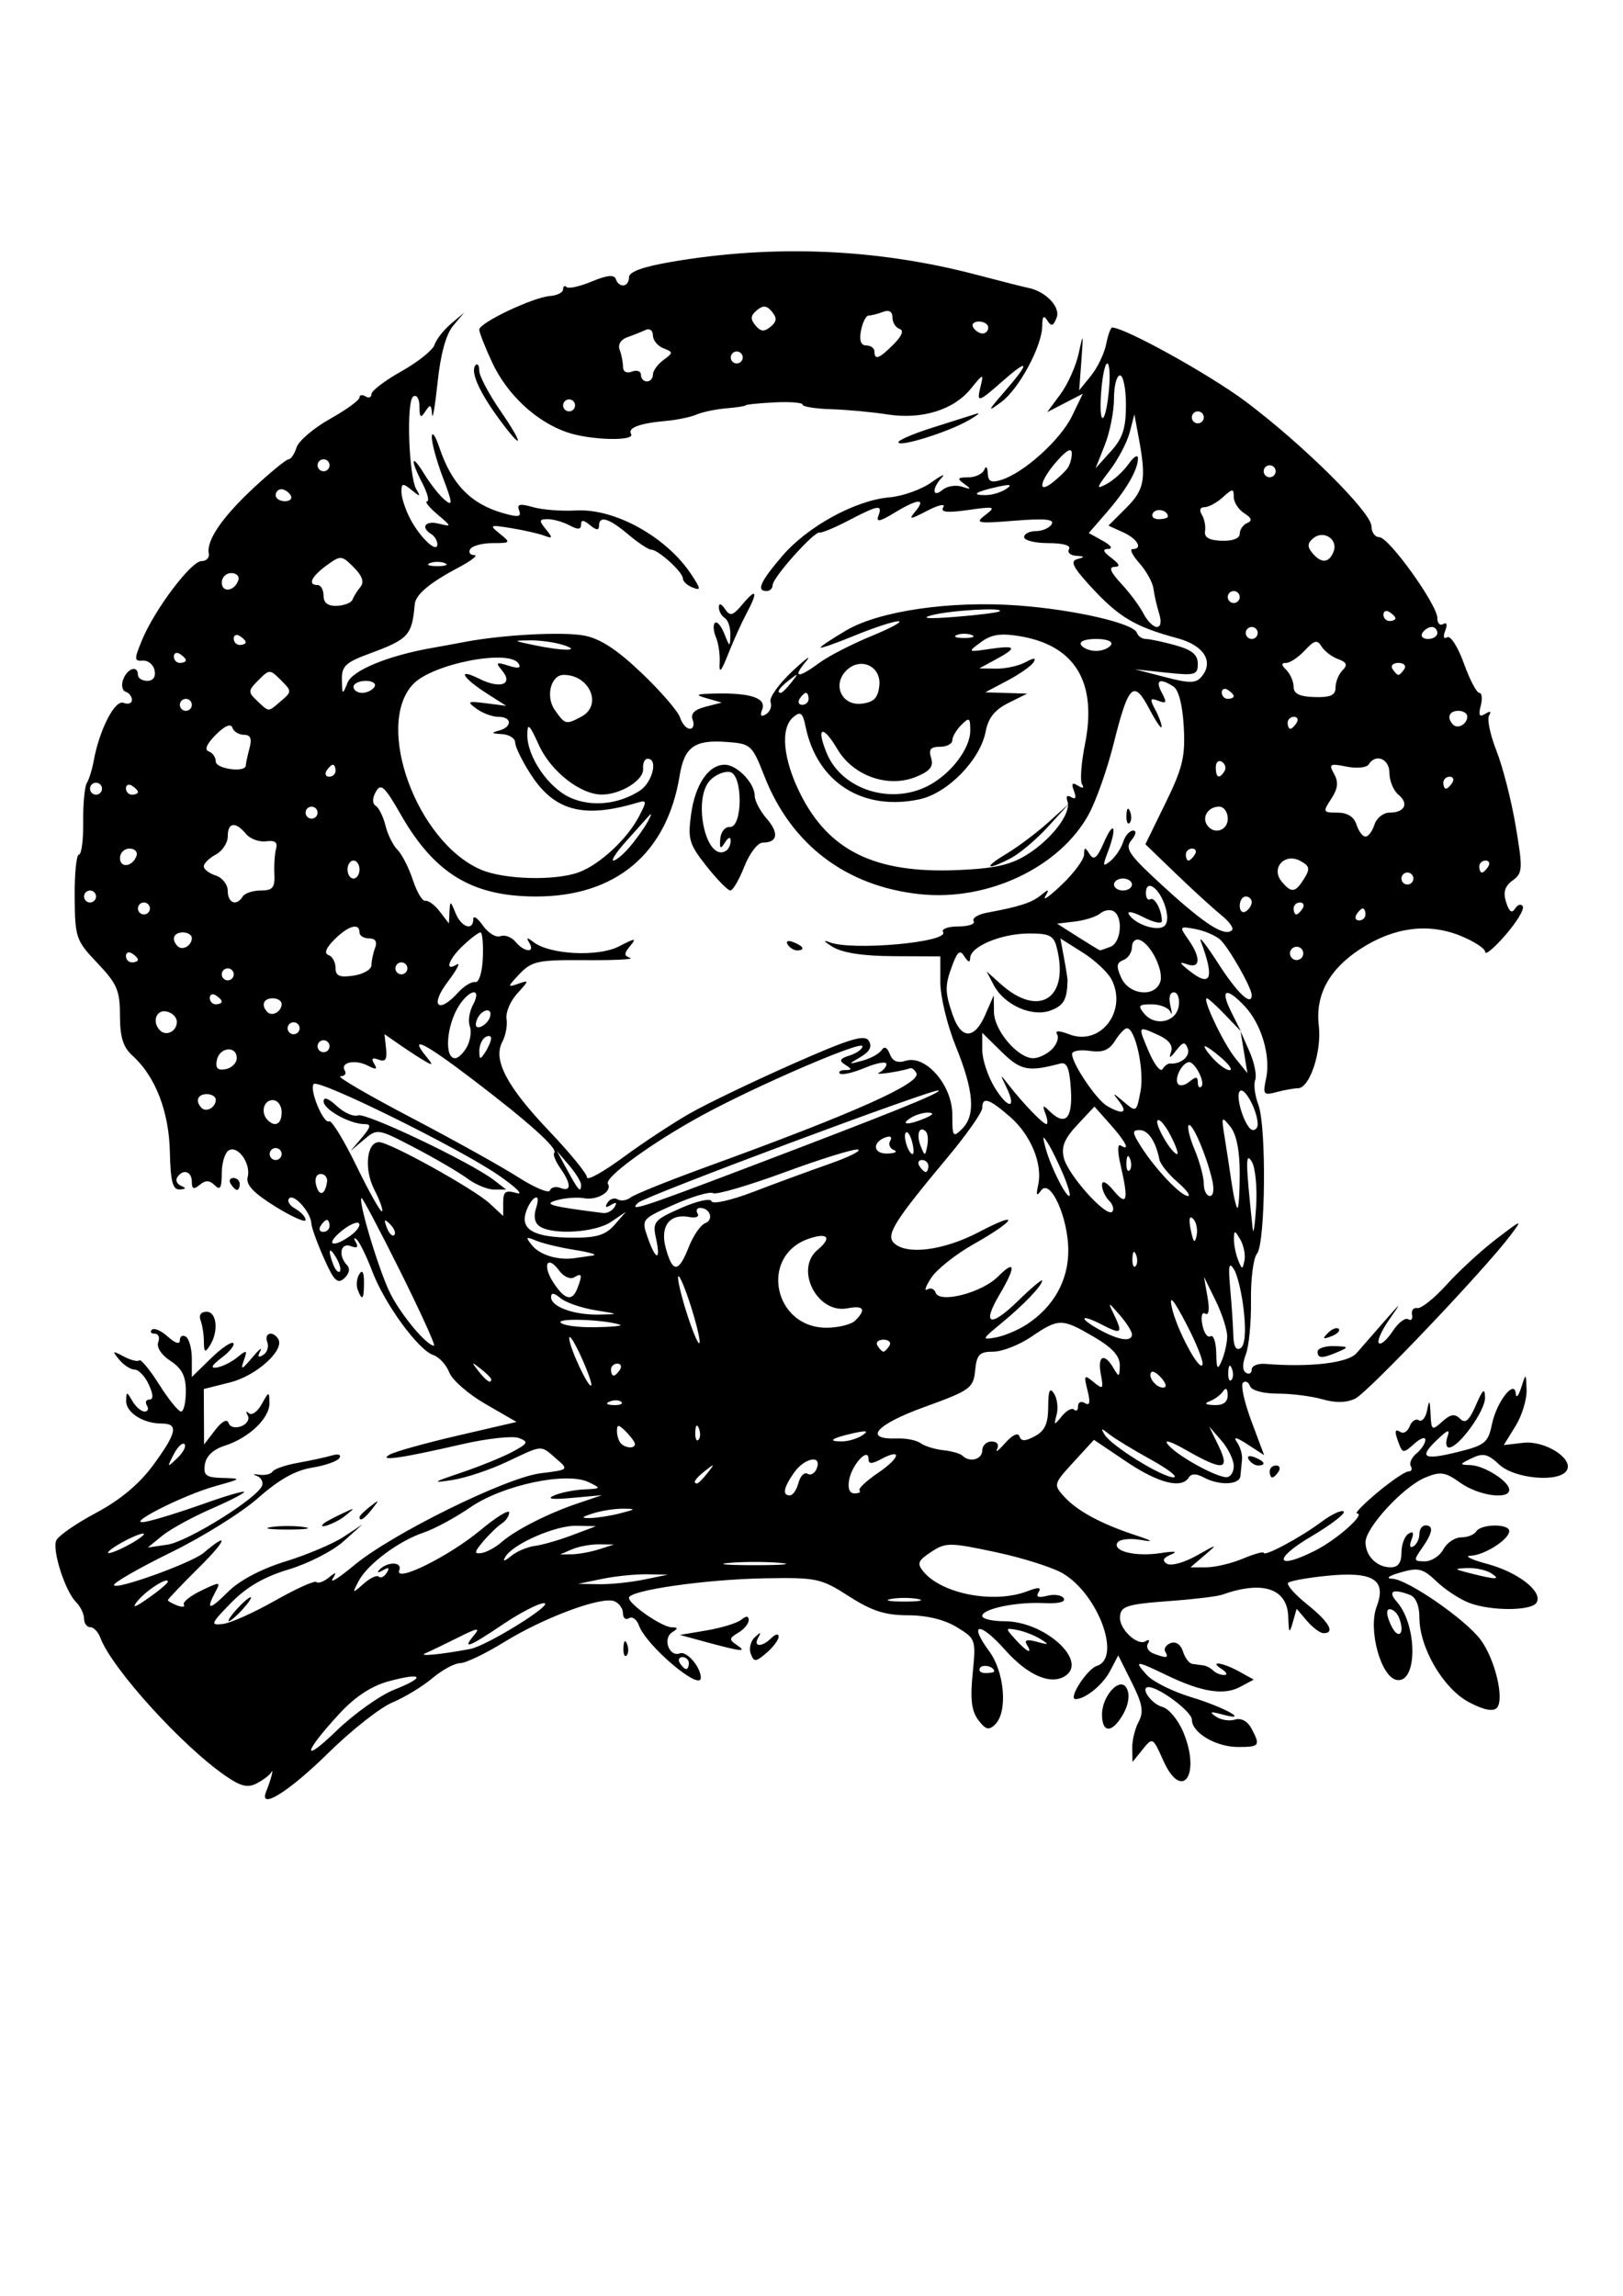 <?xml version="1.0" encoding="UTF-8" standalone="no"?>
<!-- Created with Inkscape (http://www.inkscape.org/) -->

<svg
   width="210mm"
   height="297mm"
   viewBox="0 0 210 297"
   version="1.1"
   id="svg5"
   xmlns="http://www.w3.org/2000/svg"
   xmlns:svg="http://www.w3.org/2000/svg">
  <defs
     id="defs2" />
  <g
     id="layer1">
    <path
       style="fill:#000000;stroke-width:0.775"
       d="m 34.444,231.751 c 0.607,-1.495 1.049,-3.185 0.641,-2.453 -0.18,0.324 -1.004,0.952 -1.83,1.394 -1.171,0.627 -2.053,0.428 -4,-0.903 -5.639,-3.855 -14.795,-13.941 -16.279,-17.933 -0.277,-0.746 -0.863,-1.356 -1.303,-1.356 -0.44,0 -0.799,-0.498 -0.799,-1.107 0,-0.609 -0.47,-1.577 -1.045,-2.152 -1.389,-1.389 -3.075,-6.604 -2.564,-7.934 0.223,-0.581 2.531,-2.19 5.129,-3.574 3.149,-1.679 5.619,-3.738 7.413,-6.182 3.096,-4.218 3.334,-5.394 1.089,-5.394 -2.379,0 -4.601,-1.425 -4.574,-2.933 0.022,-1.238 0.077,-1.236 0.813,0.027 0.434,0.746 1.142,1.356 1.572,1.356 0.43,0 0.567,-0.349 0.303,-0.775 -0.263,-0.426 -0.117,-0.775 0.325,-0.775 0.534,0 0.508,-0.649 -0.079,-1.937 -0.485,-1.065 -1.307,-1.937 -1.825,-1.937 -0.519,0 -1.421,-0.58 -2.006,-1.289 -0.958,-1.161 -0.901,-1.202 0.578,-0.415 0.903,0.481 1.808,0.708 2.012,0.504 0.204,-0.204 1.365,1.203 2.581,3.126 1.216,1.923 2.489,3.497 2.831,3.497 0.341,0 0.62,-1.18 0.62,-2.623 0,-1.964 -0.502,-2.951 -1.998,-3.932 -1.174,-0.769 -1.823,-1.765 -1.574,-2.413 0.233,-0.607 0.028,-1.105 -0.456,-1.105 -0.484,0 -0.649,-0.23 -0.368,-0.512 0.281,-0.281 1.211,0.121 2.066,0.895 0.963,0.871 1.554,1.049 1.554,0.466 0,-0.517 0.349,-0.725 0.775,-0.462 0.426,0.263 0.775,1.546 0.775,2.849 v 2.371 l 2.462,-2.407 c 1.354,-1.324 2.657,-2.213 2.894,-1.976 0.237,0.237 -0.435,1.086 -1.494,1.886 -1.297,0.98 -1.509,1.394 -0.648,1.269 0.703,-0.102 1.901,-0.694 2.663,-1.314 1.258,-1.024 1.335,-0.985 0.843,0.421 -0.443,1.265 -0.244,1.194 1.084,-0.387 0.895,-1.065 1.369,-1.447 1.053,-0.849 -0.392,0.742 -0.273,0.902 0.373,0.503 0.521,-0.322 0.76,-1.073 0.531,-1.669 -0.452,-1.179 0.729,-1.513 1.416,-0.4 0.876,1.417 -2.818,4.758 -6.201,5.61 l -3.427,0.863 0.017,3.588 0.017,3.588 1.429,-1.859 c 0.878,-1.143 1.549,-1.499 1.741,-0.924 0.179,0.537 0.88,0.717 1.648,0.422 0.735,-0.282 1.108,-0.912 0.829,-1.4 -0.279,-0.488 -0.208,-0.615 0.158,-0.282 0.366,0.333 1.107,-0.19 1.646,-1.162 0.944,-1.701 0.982,-1.707 1.009,-0.159 0.034,1.963 -2.648,4.522 -5.783,5.521 -1.49,0.475 -2.413,1.344 -2.572,2.423 -0.21,1.428 0.141,1.693 2.324,1.752 2.481,0.067 2.449,0.104 -0.915,1.04 -4.428,1.233 -12.369,5.324 -8.91,4.59 1.278,-0.271 4.578,-1.3 7.332,-2.285 2.754,-0.986 5.116,-1.683 5.249,-1.551 0.133,0.133 -1.772,1.118 -4.233,2.19 -2.461,1.072 -5.321,2.639 -6.355,3.482 l -1.881,1.534 2.541,-0.373 c 2.651,-0.389 11.78,-6.094 12.263,-7.663 0.153,-0.497 -0.177,-1.057 -0.733,-1.245 -0.556,-0.188 -0.402,-0.25 0.344,-0.138 0.745,0.112 1.526,-0.073 1.735,-0.411 0.209,-0.338 1.691,-0.847 3.294,-1.131 1.603,-0.284 3.568,-0.71 4.367,-0.946 0.84,-0.248 1.256,-0.11 0.986,0.327 -0.257,0.416 -1.861,0.979 -3.565,1.251 -2.125,0.34 -4.299,1.563 -6.925,3.895 -2.105,1.87 -7.169,5.036 -11.253,7.036 -4.084,2 -7.426,3.911 -7.426,4.246 0,0.769 10.056,-2.842 11.622,-4.173 3.334,-2.833 2.965,-1.651 -0.581,1.866 -2.237,2.219 -4.068,4.137 -4.068,4.263 0,0.126 0.541,0.437 1.202,0.691 0.661,0.254 1.051,0.204 0.866,-0.111 -0.185,-0.315 0.827,-1.131 2.25,-1.813 2.45,-1.176 2.547,-1.168 1.846,0.143 -1.304,2.437 -0.802,2.441 1.625,0.014 1.478,-1.478 4.266,-2.953 7.429,-3.929 2.785,-0.86 6.166,-2.291 7.513,-3.179 l 2.45,-1.615 -2.501,2.234 c -1.375,1.228 -4.552,2.848 -7.06,3.599 -3.169,0.949 -5.437,2.265 -7.438,4.313 -2.635,2.698 -2.726,2.93 -1.075,2.74 0.992,-0.114 4.031,-1.473 6.755,-3.019 2.724,-1.546 5.132,-2.631 5.352,-2.411 0.22,0.22 0.935,-0.032 1.589,-0.561 0.981,-0.794 1.07,-0.765 0.508,0.166 -0.374,0.62 0.868,-0.167 2.761,-1.749 4.845,-4.05 19.666,-11.366 24.153,-11.922 3.675,-0.456 3.675,-0.456 2.012,-1.898 -2.057,-1.784 -1.659,-1.811 -6.387,0.424 -2.172,1.027 -5.343,2.082 -7.048,2.345 -2.724,0.42 -2.583,0.305 1.162,-0.956 2.344,-0.789 5.307,-1.992 6.586,-2.673 2.06,-1.098 2.16,-1.302 0.88,-1.802 -0.795,-0.31 -4.107,0.05 -7.361,0.8 -7.861,1.812 -10.897,2.251 -9.402,1.359 0.639,-0.381 4.601,-1.491 8.805,-2.467 l 7.643,-1.773 -4.018,-2.32 c -2.21,-1.276 -4.322,-3.118 -4.693,-4.094 -0.371,-0.976 -1.305,-1.987 -2.075,-2.247 -1.942,-0.656 -6.288,-6.622 -7.881,-10.818 -0.729,-1.92 -1.63,-3.769 -2.002,-4.108 -0.373,-0.34 -0.429,-0.186 -0.125,0.343 0.372,0.646 0.159,0.809 -0.651,0.498 -1.325,-0.509 -1.674,1.23 -0.492,2.455 0.433,0.449 0.296,1.112 -0.352,1.702 -0.875,0.796 -1.341,0.335 -2.647,-2.617 -0.872,-1.97 -1.596,-3.974 -1.609,-4.453 -0.04,-1.406 -2.231,-3.908 -2.866,-3.273 -0.32,0.32 0.025,0.922 0.767,1.338 0.742,0.415 1.349,1.072 1.349,1.459 0,0.387 -1.767,-0.394 -3.926,-1.736 -2.835,-1.762 -3.826,-2.82 -3.569,-3.806 0.455,-1.738 -1.284,-4.174 -2.461,-3.447 -0.491,0.303 -0.892,1.647 -0.892,2.985 0,1.865 -0.213,2.221 -0.911,1.522 -0.665,-0.665 -1.188,-0.682 -1.937,-0.06 -0.779,0.647 -1.026,0.549 -1.026,-0.406 0,-1.358 -1.184,-1.7 -1.896,-0.548 -0.241,0.39 5e-5,0.885 0.535,1.101 0.667,0.269 0.604,0.412 -0.198,0.454 -0.918,0.048 -1.195,-1.003 -1.281,-4.86 -0.117,-5.235 -1.877,-9.772 -4.825,-12.438 -1.228,-1.111 -1.632,-2.397 -1.632,-5.197 0,-3.241 -0.375,-4.116 -2.907,-6.777 -2.786,-2.928 -2.909,-3.285 -2.952,-8.555 -0.025,-3.025 0.224,-5.499 0.553,-5.499 0.329,0 0.576,-1.893 0.549,-4.207 -0.028,-2.314 0.184,-4.586 0.47,-5.049 0.286,-0.463 0.681,-1.726 0.877,-2.807 0.738,-4.069 2.742,-7.993 3.862,-7.563 0.604,0.232 1.098,0.064 1.098,-0.372 0,-0.436 -0.369,-0.916 -0.819,-1.066 -0.451,-0.15 -0.588,-0.877 -0.305,-1.614 0.553,-1.441 1.898,-1.843 1.898,-0.566 0,0.426 0.549,0.775 1.219,0.775 0.751,0 1.111,-0.52 0.939,-1.356 -0.154,-0.746 -0.84,-1.314 -1.525,-1.262 -1.13,0.085 -1.137,-0.166 -0.079,-2.712 1.644,-3.957 6.336,-10.166 7.682,-10.166 0.622,0 1.042,-0.436 0.934,-0.968 -0.342,-1.683 1.735,-4.721 5.827,-8.523 2.179,-2.024 4.205,-3.68 4.503,-3.68 0.298,0 0.76,-0.689 1.027,-1.531 0.267,-0.842 2.208,-2.498 4.313,-3.68 2.105,-1.182 3.827,-2.431 3.828,-2.776 4.4e-4,-0.345 0.349,-0.411 0.776,-0.148 0.426,0.263 0.775,0.13 0.775,-0.297 0,-0.427 1.746,-1.755 3.88,-2.951 2.134,-1.196 4.061,-2.74 4.281,-3.429 0.22,-0.69 1.176,-1.91 2.124,-2.712 l 1.724,-1.458 -1.431,1.694 c -0.931,1.102 -1.639,3.673 -2.025,7.361 -0.327,3.117 -0.647,4.97 -0.712,4.117 -0.098,-1.293 -0.241,-1.357 -0.868,-0.387 -0.604,0.935 -0.753,0.812 -0.763,-0.627 -0.007,-1.015 -0.353,-1.578 -0.801,-1.301 -0.926,0.573 -0.591,10.38 0.412,12.043 0.578,0.959 0.487,0.967 -0.636,0.056 -1.133,-0.919 -1.311,-0.887 -1.311,0.232 0,0.713 0.5,2.262 1.111,3.444 1.274,2.463 3.538,4.6 3.538,3.339 0,-0.453 -0.349,-1.039 -0.775,-1.303 -1.437,-0.888 -0.789,-1.795 0.968,-1.357 1.7,0.424 1.695,0.394 -0.194,-1.209 -1.065,-0.904 -1.667,-1.655 -1.336,-1.67 0.331,-0.014 0.069,-1.054 -0.581,-2.312 -1.646,-3.183 -1.476,-4.015 0.245,-1.201 0.782,1.278 1.975,2.782 2.653,3.341 1.034,0.854 0.992,0.387 -0.262,-2.914 -0.821,-2.162 -1.467,-4.537 -1.434,-5.278 0.033,-0.741 0.469,-0.125 0.968,1.37 1.591,4.756 4.063,7.31 8.233,8.506 2,0.574 2.419,0.505 2.094,-0.342 -0.317,-0.826 0.077,-0.921 1.789,-0.43 1.207,0.346 3.712,0.541 5.567,0.434 5.04,-0.293 11.764,3.448 14.956,8.319 1.221,1.864 1.238,2.069 0.135,1.646 -0.693,-0.266 -1.26,-0.797 -1.26,-1.181 0,-0.823 -3.212,-3.734 -4.102,-3.717 -0.338,0.006 -1.672,-0.878 -2.965,-1.966 -2.529,-2.128 -3.781,-2.494 -3.781,-1.108 0,0.601 -0.359,0.572 -1.162,-0.095 -0.841,-0.698 -1.162,-0.717 -1.162,-0.068 0,0.647 -0.418,0.673 -1.499,0.095 -0.824,-0.441 -2.087,-0.802 -2.807,-0.802 -1.131,0 -1.164,0.177 -0.245,1.307 0.927,1.139 0.896,1.245 -0.238,0.82 -0.715,-0.268 -2.633,-0.703 -4.261,-0.968 -2.778,-0.451 -2.868,-0.406 -1.457,0.729 1.441,1.16 1.403,1.21 -0.923,1.21 -1.335,0 -2.642,0.349 -2.906,0.775 -0.263,0.426 -0.028,0.775 0.524,0.775 0.552,0 -0.387,0.735 -2.085,1.634 -3.75,1.985 -5.514,3.477 -5.625,4.761 -0.345,3.98 -0.815,4.493 -5.792,6.325 -3.16,1.163 -3.673,1.647 -3.631,3.421 0.047,1.981 0.078,1.996 0.738,0.356 0.646,-1.604 5.325,-3.518 10.995,-4.498 0.977,-0.169 2.823,-0.508 4.101,-0.753 4.904,-0.94 12.714,-1.36 15.517,-0.834 2.064,0.387 4.253,1.815 7.436,4.851 2.481,2.366 4.718,4.955 4.971,5.754 0.253,0.799 0.823,1.452 1.266,1.452 0.443,0 0.606,-0.519 0.363,-1.154 -0.303,-0.789 0.223,-1.325 1.66,-1.695 l 2.103,-0.541 -1.937,-0.552 c -1.614,-0.46 -1.42,-0.563 1.162,-0.618 4.522,-0.097 6.57,0.602 6.013,2.053 -0.319,0.831 -0.163,1.026 0.494,0.62 0.528,-0.326 0.789,-1.037 0.581,-1.58 -0.208,-0.543 1.067,-2.338 2.833,-3.989 1.766,-1.651 2.556,-2.218 1.755,-1.259 -1.808,2.164 -1.053,2.242 1.737,0.179 1.163,-0.86 4.2,-2.421 6.748,-3.468 2.548,-1.047 4.11,-1.904 3.471,-1.904 -0.639,0 -3.167,0.824 -5.617,1.832 -2.45,1.008 -4.455,1.711 -4.455,1.564 0,-0.148 1.503,-1.149 3.339,-2.225 4.299,-2.52 13.529,-3.853 22.229,-3.211 7.283,0.537 14.949,2.3 15.36,3.532 0.146,0.438 0.672,0.798 1.169,0.8 0.497,0.002 2.211,0.367 3.809,0.811 2.148,0.597 2.905,1.22 2.905,2.393 0,1.452 -0.344,1.549 -4.068,1.151 l -4.068,-0.435 3.874,1.003 c 3.24,0.839 4.019,0.829 4.761,-0.061 1.61,-1.932 0.294,-4.029 -3.106,-4.95 -5.586,-1.513 -7.633,-2.739 -11.338,-6.793 -2.252,-2.464 -2.597,-3.199 -1.624,-3.459 0.996,-0.267 0.964,-0.349 -0.166,-0.421 -0.771,-0.049 -1.186,-0.439 -0.923,-0.865 0.289,-0.468 -0.767,-0.775 -2.666,-0.775 -1.73,0 -3.145,-0.349 -3.145,-0.775 0,-0.426 0.677,-0.775 1.504,-0.775 0.827,0 1.751,-0.401 2.054,-0.89 0.403,-0.652 -0.873,-0.776 -4.779,-0.462 -4.868,0.391 -5.197,0.326 -3.797,-0.743 1.411,-1.078 1.233,-1.129 -2.231,-0.64 -2.766,0.39 -3.616,0.293 -3.208,-0.368 0.305,-0.494 -0.616,-0.293 -2.048,0.447 -2.34,1.21 -2.496,1.216 -1.54,0.064 1.421,-1.714 0.267,-1.615 -2.769,0.236 -1.854,1.13 -2.371,1.227 -2.048,0.385 0.582,-1.515 0.005,-1.428 -3.831,0.578 -1.794,0.938 -3.492,1.646 -3.774,1.573 -0.698,-0.182 -6.074,5.832 -6.074,6.796 0,0.425 -0.349,0.773 -0.775,0.773 -1.371,0 -0.838,-1.197 2.024,-4.54 3.267,-3.817 9.453,-7.201 13.855,-7.579 1.702,-0.146 4.143,-1.016 5.424,-1.932 1.281,-0.916 1.893,-1.198 1.36,-0.626 -1.312,1.409 -1.235,2.691 0.096,1.587 0.585,-0.486 1.718,-0.67 2.518,-0.409 1.2,0.391 1.251,0.328 0.292,-0.362 -0.972,-0.699 -0.887,-0.838 0.517,-0.848 0.923,-0.006 1.855,-0.448 2.07,-0.98 0.226,-0.56 0.417,-0.374 0.452,0.44 0.048,1.097 0.443,1.287 1.793,0.858 2.917,-0.926 7.635,-5.197 9.107,-8.244 l 1.396,-2.889 -2.305,1.192 -2.305,1.192 1.726,-2.335 c 0.949,-1.284 2.01,-3.661 2.358,-5.281 0.584,-2.725 0.61,-2.656 0.346,0.92 l -0.285,3.867 1.524,-1.882 c 0.838,-1.035 1.72,-2.862 1.96,-4.061 0.24,-1.198 0.589,-2.179 0.777,-2.179 1.641,0 12.64,6.094 17.285,9.577 7.437,5.576 16.271,14.342 16.271,16.146 0,0.767 0.454,1.395 1.01,1.395 1.239,0 7.513,8.741 7.513,10.468 0,0.685 0.345,1.033 0.766,0.772 0.455,-0.281 0.559,0.066 0.256,0.856 -0.304,0.791 -0.199,1.138 0.258,0.855 0.422,-0.261 1.388,1.251 2.146,3.359 0.758,2.109 1.66,3.834 2.003,3.834 0.343,0 0.428,0.752 0.188,1.671 -0.325,1.245 -0.178,1.51 0.58,1.042 0.649,-0.401 0.829,-0.325 0.499,0.21 -0.285,0.461 0.148,2.529 0.963,4.595 0.814,2.066 1.933,6.449 2.486,9.739 0.933,5.554 0.904,6.056 -0.403,7.012 -1.019,0.745 -1.251,1.523 -0.841,2.816 0.393,1.239 0.749,1.492 1.16,0.827 0.326,-0.528 0.775,-0.661 0.997,-0.296 0.222,0.365 -0.78,2.029 -2.228,3.698 -1.447,1.669 -2.631,2.666 -2.631,2.215 0,-0.451 -1.472,-1.409 -3.271,-2.128 -4.143,-1.658 -8.57,-1.071 -12.849,1.704 -4.073,2.641 -5.887,5.974 -5.415,9.951 0.397,3.343 -1.175,8.075 -2.688,8.092 -0.527,0.006 -1.781,0.231 -2.788,0.5 -1.682,0.45 -1.791,0.309 -1.345,-1.754 0.626,-2.9 -0.595,-7.045 -2.752,-9.341 -2.417,-2.573 -3.238,-2.245 -1.766,0.705 l 1.256,2.518 -2.043,-2.131 c -1.123,-1.172 -2.185,-2.131 -2.359,-2.131 -0.631,0 2.14,5.834 3.674,7.735 l 1.574,1.95 -0.443,-2.712 -0.443,-2.712 1.152,2.62 c 0.633,1.441 0.967,3.1 0.742,3.687 -0.225,0.587 -0.043,2.023 0.406,3.191 1.068,2.781 0.926,17.952 -0.179,19.285 -0.467,0.563 -0.815,3.283 -0.774,6.046 0.041,2.763 -0.256,5.894 -0.66,6.958 -0.468,1.23 -0.464,2.103 0.01,2.395 0.41,0.253 0.745,0.066 0.745,-0.415 0,-0.482 0.784,-0.812 1.743,-0.735 5.781,0.468 10.723,-0.111 11.822,-1.386 0.643,-0.746 2.239,-2.576 3.547,-4.068 2.335,-2.663 2.347,-2.667 0.63,-0.203 -0.962,1.38 -1.539,2.717 -1.284,2.973 0.255,0.255 1.053,-0.435 1.773,-1.533 0.72,-1.099 1.628,-1.8 2.018,-1.559 0.39,0.241 0.613,-0.023 0.496,-0.588 -0.117,-0.564 0.192,-0.949 0.686,-0.855 0.495,0.094 2.207,-1.277 3.806,-3.046 1.599,-1.769 4.478,-4.416 6.398,-5.882 3.423,-2.613 3.459,-2.622 1.814,-0.44 -3.343,4.434 -18.382,20.248 -20.034,21.065 -1.134,0.561 -2.539,0.595 -4.256,0.103 -1.41,-0.404 -4.019,-0.735 -5.797,-0.735 -1.886,0 -3.378,-0.404 -3.579,-0.968 -0.19,-0.533 -0.602,-0.731 -0.915,-0.441 -0.313,0.29 0.176,2.518 1.086,4.951 l 1.655,4.423 -2.16,-1.406 c -1.417,-0.923 -1.89,-1.026 -1.373,-0.302 0.433,0.607 0.735,1.627 0.67,2.266 -0.064,0.639 -0.157,1.598 -0.206,2.131 -0.107,1.164 -2.728,1.27 -4.742,0.192 -0.97,-0.519 -1.611,-0.519 -1.932,0 -0.931,1.507 -3.943,0.745 -8.088,-2.046 l -4.192,-2.823 -2.642,2.883 c -2.583,2.819 -2.611,2.919 -1.223,4.452 1.668,1.843 4.707,3.498 9.106,4.958 2.477,0.822 2.633,0.962 0.72,0.643 -1.344,-0.224 -2.657,-0.063 -2.917,0.357 -0.695,1.125 2.366,1.863 5.622,1.355 1.767,-0.276 2.272,-0.208 1.34,0.18 -1.064,0.442 -1.225,0.792 -0.556,1.205 0.519,0.321 2.237,-0.149 3.823,-1.046 2.762,-1.562 2.805,-1.565 1.051,-0.061 l -1.829,1.567 h 2.048 c 1.126,0 3.257,-0.505 4.735,-1.123 1.478,-0.617 2.687,-0.957 2.687,-0.755 0,0.573 4.769,-1.979 7.459,-3.991 1.332,-0.997 2.633,-1.602 2.89,-1.345 0.257,0.257 -1.659,1.724 -4.259,3.259 -5.012,2.961 -4.504,4.379 0.631,1.758 2.833,-1.446 6.553,-4.777 5.335,-4.777 -0.319,0 0.88,-1.22 2.665,-2.712 1.785,-1.491 3.582,-2.712 3.993,-2.712 0.411,0 0.556,-0.309 0.323,-0.687 -0.234,-0.378 0.095,-1.118 0.729,-1.644 0.635,-0.527 1.154,-1.317 1.154,-1.757 0,-0.44 -0.654,-0.208 -1.454,0.516 -1.331,1.205 -1.495,1.21 -1.937,0.057 -0.657,-1.711 -0.608,-2.076 0.21,-1.57 0.381,0.236 0.902,-0.114 1.157,-0.778 0.255,-0.664 0.789,-1.005 1.188,-0.759 0.399,0.246 0.877,-0.342 1.062,-1.307 0.277,-1.439 0.356,-1.349 0.443,0.496 0.1,2.123 0.185,2.179 1.511,0.979 1.067,-0.965 1.622,-1.055 2.305,-0.372 0.683,0.683 1.177,0.261 2.051,-1.754 0.902,-2.078 1.158,-2.288 1.182,-0.97 0.031,1.701 -3.403,6.451 -4.663,6.451 -0.375,0 -0.47,-0.61 -0.211,-1.356 0.375,-1.081 0.104,-1.007 -1.337,0.366 -2.426,2.31 -1.77,2.677 2.767,1.548 3.424,-0.851 3.856,-1.205 4.333,-3.549 0.595,-2.925 2.957,-5.945 3.092,-3.954 0.043,0.624 0.356,0.263 0.698,-0.802 0.62,-1.935 0.62,-1.935 0.698,0.296 0.043,1.228 -0.604,3.335 -1.437,4.683 l -1.514,2.45 2.51,-0.293 c 2.818,-0.329 6.574,2.062 5.632,3.586 -0.982,1.588 -6.763,1.077 -8.732,-0.773 -1.472,-1.382 -2.086,-1.526 -3.537,-0.827 -1.65,0.795 -1.661,0.849 -0.184,0.899 1.8,0.06 5.015,2.108 5.015,3.196 0,1.327 -3.981,0.76 -6.309,-0.898 -1.993,-1.419 -2.58,-1.507 -4.566,-0.684 -2.818,1.167 -7.72,6.475 -7.72,8.358 0,1.783 1.47,3.252 3.254,3.252 0.962,0 1.395,-0.587 1.395,-1.891 0,-1.04 0.408,-2.143 0.906,-2.451 0.615,-0.38 0.742,-0.133 0.396,0.769 -0.303,0.79 -0.199,1.137 0.256,0.856 0.421,-0.26 0.766,-0.976 0.766,-1.59 0,-0.614 0.349,-1.116 0.775,-1.116 1.1,0 0.962,0.938 -0.431,2.927 -1.127,1.609 -1.104,1.722 0.36,1.722 0.861,0 1.939,-0.697 2.396,-1.55 0.456,-0.852 1.494,-1.55 2.306,-1.55 0.812,0 1.692,-0.349 1.955,-0.775 0.608,-0.983 4.261,-1.021 4.261,-0.044 0,1.087 -3.215,3.135 -5.015,3.195 -0.864,0.029 0.117,0.506 2.18,1.06 4.013,1.079 7.234,3.61 6.37,5.008 -0.672,1.087 -5.868,1.104 -8.714,0.029 -1.2,-0.453 -3.095,-1.695 -4.211,-2.76 -1.78,-1.698 -2.352,-1.843 -4.649,-1.183 -1.599,0.46 -2.016,0.781 -1.069,0.824 1.972,0.09 9.444,5.254 11.399,7.876 1.889,2.534 3.135,7.798 2.093,8.84 -0.505,0.505 -1.747,0.241 -3.642,-0.774 -3.29,-1.762 -6.363,-7.034 -6.363,-10.919 0,-1.533 -0.463,-2.643 -1.226,-2.935 -2.219,-0.851 -2.908,-0.492 -1.698,0.886 2.702,3.077 2.682,10.627 -0.026,10.114 -2.043,-0.387 -3.709,-6.502 -2.583,-9.479 1.32,-3.488 -0.447,-4.588 -6.414,-3.994 -2.522,0.251 -4.789,0.66 -5.036,0.909 -0.248,0.249 0.857,1.502 2.455,2.785 2.852,2.29 3.672,3.732 2.123,3.732 -0.43,0 -1.389,-0.71 -2.131,-1.577 l -1.348,-1.577 -0.504,1.771 c -0.428,1.506 -0.515,1.398 -0.581,-0.72 -0.114,-3.684 -3.294,-4.751 -8.562,-2.875 -0.619,0.22 -3.561,0.579 -6.54,0.798 -5.964,0.438 -6.669,0.674 -6.669,2.234 0,1.513 2.293,3.607 3.281,2.996 0.464,-0.286 0.609,-0.154 0.329,0.299 -0.276,0.447 0.047,1.024 0.718,1.282 1.673,0.642 2.035,0.589 1.532,-0.225 -0.236,-0.381 0.074,-0.887 0.689,-1.123 0.674,-0.259 1.308,0.171 1.597,1.081 0.264,0.831 0.804,1.554 1.202,1.607 0.397,0.053 1.042,0.14 1.433,0.194 0.391,0.053 0.972,0.358 1.291,0.678 0.32,0.32 0.959,0.576 1.42,0.569 0.462,-0.007 0.316,-0.35 -0.323,-0.763 -1.754,-1.133 0.116,-0.871 2.261,0.318 l 1.873,1.038 -1.774,0.95 c -2.089,1.118 -4.991,0.656 -9.474,-1.51 -4.04,-1.952 -4.321,-1.955 -2.573,-0.023 0.77,0.851 3.352,2.136 5.737,2.856 4.305,1.299 7.8,3.263 3.95,2.219 -1.474,-0.4 -1.659,-0.332 -0.775,0.283 0.639,0.444 1.751,0.625 2.471,0.401 0.805,-0.25 1.625,0.184 2.131,1.129 1.199,2.241 1.078,2.413 -1.717,2.413 -2.868,0 -5.983,-1.844 -5.983,-3.542 0,-1.019 -4.227,-4.196 -5.593,-4.203 -1.175,-0.006 0.352,2.188 1.783,2.563 0.828,0.217 2.044,1.681 2.702,3.255 2.319,5.549 -0.173,9.074 -2.594,3.668 -1.35,-3.016 -1.373,-3.028 -2.669,-1.423 l -1.307,1.619 -0.035,-1.794 c -0.019,-0.987 0.352,-2.516 0.824,-3.399 0.688,-1.285 0.511,-2.302 -0.887,-5.1 l -1.746,-3.495 -1.065,2.033 c -0.932,1.779 -3.198,3.621 -4.455,3.621 -1.024,0 1.475,-3.89 2.762,-4.299 3.183,-1.01 0.21,-9.163 -4.349,-11.925 -1.295,-0.784 -5.218,-2.035 -8.72,-2.78 -6.003,-1.276 -6.481,-1.278 -8.381,-0.033 -1.722,1.129 -1.867,1.499 -0.995,2.551 2.401,2.895 9.128,4.171 13.411,2.542 1.501,-0.571 1.887,-0.539 1.479,0.122 -0.378,0.612 -0.025,0.756 1.117,0.458 0.918,-0.24 1.883,-0.091 2.144,0.331 0.287,0.465 -0.705,0.708 -2.517,0.616 -3.615,-0.183 -8.028,0.733 -8.028,1.667 0,0.373 1.307,0.679 2.905,0.681 5.155,0.005 10.821,5.124 7.831,7.075 -1.875,1.223 -4.862,-0.074 -7.798,-3.386 -3.249,-3.666 -4.796,-3.543 -2.056,0.163 2.009,2.717 2.438,7.865 0.791,9.49 -0.815,0.804 -1.223,0.7 -2.181,-0.56 -0.88,-1.158 -1.065,-2.679 -0.733,-6.022 0.437,-4.397 0.403,-4.498 -2.063,-6.002 -1.595,-0.973 -3.893,-1.53 -6.314,-1.532 -2.948,-0.002 -4.667,-0.555 -7.626,-2.454 -3.63,-2.33 -4.171,-2.445 -10.915,-2.327 -7.663,0.134 -17.555,1.557 -17.555,2.525 0,0.847 4.292,3.8 5.543,3.814 0.835,0.01 0.844,0.138 0.048,0.643 -1.275,0.809 -0.378,3.251 0.999,2.723 0.885,-0.34 2.707,1.786 2.707,3.157 0,1.839 -7.071,-4.143 -8.011,-6.778 -0.276,-0.773 -0.852,-1.188 -1.282,-0.923 -0.429,0.265 -0.78,-0.024 -0.78,-0.643 0,-0.619 -0.512,-1.322 -1.138,-1.562 -1.667,-0.639 -9.084,2.115 -14.2,5.273 -2.447,1.51 -5.026,2.746 -5.731,2.746 -0.705,0 -2.323,0.876 -3.596,1.948 -1.273,1.071 -3.604,2.486 -5.179,3.144 -1.575,0.658 -5.287,3.582 -8.249,6.496 -5.157,5.076 -9.084,7.516 -8.069,5.013 z m 16.558,-13.158 c 4.156,-1.641 3.746,-2.293 -0.69,-1.098 -2.211,0.595 -4.338,1.981 -6.322,4.119 -4.724,5.09 -5.06,6.736 -0.472,2.307 2.287,-2.208 5.654,-4.605 7.483,-5.327 z m 77.641,-2.365 c 0,-0.641 -1.504,-1.004 -1.849,-0.446 -0.224,0.362 0.101,0.658 0.721,0.658 0.62,0 1.128,-0.096 1.128,-0.213 z m -39.514,-1.079 c 0,-0.426 -0.369,-0.775 -0.821,-0.775 -0.451,0 -0.605,0.349 -0.342,0.775 0.263,0.426 0.633,0.775 0.821,0.775 0.188,0 0.342,-0.349 0.342,-0.775 z m -28.28,-1.83 c 2.173,-0.415 11.028,-5.918 9.523,-5.918 -0.678,0 -3.046,1.22 -5.262,2.712 -4.459,3.001 -5.364,3.345 -3.782,1.438 0.859,-1.035 0.477,-0.982 -2.036,0.28 -1.701,0.854 -3.616,1.775 -4.255,2.047 -1.069,0.454 2.108,0.148 5.811,-0.559 z m 72.004,-0.577 c -0.36,-0.582 0.062,-0.695 1.31,-0.35 1.573,0.434 1.641,0.383 0.468,-0.352 -0.755,-0.473 -2.106,-1.001 -3.002,-1.173 -1.574,-0.303 -1.582,-0.261 -0.251,1.21 1.505,1.663 2.318,2.03 1.475,0.666 z m 48.186,-3.429 c -0.24,-0.625 -0.788,-1.137 -1.219,-1.137 -0.491,0 -0.439,0.754 0.14,2.025 0.927,2.035 1.894,1.238 1.079,-0.888 z M 21.721,204.609 c 0,-0.67 -2.829,1.145 -3.938,2.526 -0.779,0.971 -0.367,0.855 1.42,-0.398 1.385,-0.971 2.518,-1.929 2.518,-2.128 z m 97.043,2.245 c -0.959,-0.185 -2.528,-0.185 -3.487,0 -0.959,0.185 -0.174,0.336 1.743,0.336 1.918,0 2.702,-0.151 1.743,-0.336 z m -69.746,-2.89 c 0.242,0.242 0.704,0.015 1.025,-0.505 0.405,-0.656 0.251,-0.752 -0.504,-0.315 -0.599,0.347 -0.817,0.333 -0.485,-0.032 1.022,-1.123 3.038,-1.107 2.605,0.022 -0.659,1.718 6.424,-1.783 10.544,-5.211 2.024,-1.684 3.68,-2.699 3.68,-2.254 0,0.445 -0.436,1.087 -0.968,1.428 -0.533,0.341 -1.609,1.378 -2.391,2.304 -1.17,1.385 -1.211,1.653 -0.231,1.51 0.656,-0.096 1.819,-0.725 2.585,-1.397 1.804,-1.583 6.008,-3.721 9.916,-5.042 l 3.099,-1.048 -3.874,0.354 c -2.59,0.237 -3.36,0.132 -2.324,-0.317 0.852,-0.369 2.596,-0.72 3.874,-0.778 2.237,-0.103 2.259,-0.138 0.587,-0.945 -2.856,-1.378 -11.107,0.377 -15.284,3.25 -1.941,1.336 -4.658,2.805 -6.038,3.267 -3.236,1.081 -7.278,4.092 -8.422,6.273 -0.871,1.66 -0.851,1.67 0.634,0.354 0.842,-0.747 1.73,-1.159 1.972,-0.917 z m 34.299,0.382 3.099,-0.641 -2.712,-0.044 c -1.491,-0.025 -4.106,0.244 -5.811,0.597 l -3.099,0.641 2.712,0.044 c 1.491,0.025 4.106,-0.244 5.811,-0.597 z m 109.633,-0.819 c -0.639,-0.413 -2.034,-0.715 -3.099,-0.671 -1.787,0.074 -1.757,0.126 0.387,0.671 3.349,0.852 4.03,0.852 2.712,0 z m -92.007,-1.342 c -1.811,-0.163 -4.775,-0.163 -6.586,0 -1.811,0.163 -0.329,0.297 3.293,0.297 3.622,0 5.104,-0.133 3.293,-0.297 z m -31.75,-2.193 c 0.95,-0.121 3.122,-0.745 4.826,-1.387 l 3.099,-1.167 -2.549,-0.055 c -2.682,-0.057 -8.169,2.337 -9.169,4.002 -0.403,0.671 -0.171,0.641 0.738,-0.097 0.73,-0.592 2.104,-1.176 3.054,-1.296 z m -50.571,-1.541 c 0,-0.213 -1.046,0.153 -2.324,0.815 -1.278,0.661 -2.324,1.376 -2.324,1.589 0,0.213 1.046,-0.153 2.324,-0.815 1.278,-0.661 2.324,-1.376 2.324,-1.589 z m 58.884,1.977 1.937,-0.62 -1.937,-0.023 c -1.065,-0.013 -2.634,0.277 -3.487,0.643 l -1.55,0.666 1.55,-0.023 c 0.852,-0.013 2.421,-0.302 3.487,-0.643 z m 2.712,-4.649 c 2.088,-0.531 2.127,-0.593 0.387,-0.606 -1.065,-0.008 -2.809,0.265 -3.874,0.606 -1.518,0.486 -1.602,0.617 -0.387,0.606 0.852,-0.008 2.596,-0.281 3.874,-0.606 z m 23.101,-3.952 c 0.234,-0.895 0.761,-1.42 1.171,-1.167 0.41,0.254 0.946,-0.06 1.19,-0.697 0.697,-1.817 -1.588,-1.38 -2.95,0.564 -1.357,1.938 -1.534,2.927 -0.522,2.927 0.376,0 0.876,-0.732 1.11,-1.628 z m 7.895,0.986 c -0.211,-0.211 0.862,-1.23 2.385,-2.264 2.896,-1.968 3.182,-3.273 0.389,-1.779 -1.206,0.645 -1.616,0.637 -1.616,-0.032 0,-1.569 -2.117,0.701 -2.494,2.674 -0.218,1.139 0.032,1.784 0.689,1.784 0.567,0 0.858,-0.172 0.647,-0.383 z m -19.663,-2.264 c 0.964,-1.229 0.936,-1.256 -0.293,-0.293 -1.291,1.012 -1.701,1.648 -1.063,1.648 0.161,0 0.771,-0.61 1.356,-1.356 z m 57.334,-1.742 c -2.29,-1.262 -4.71,-2.738 -5.379,-3.279 -0.996,-0.806 -1.101,-0.795 -0.586,0.061 0.881,1.463 7.47,5.544 8.924,5.527 0.662,-0.008 -0.669,-1.047 -2.959,-2.309 z m 10.749,0.859 c 0,-0.805 -0.715,-2.287 -1.588,-3.293 l -1.588,-1.829 1.22,2.518 c 1.525,3.146 0.592,3.27 -4.158,0.555 -2.068,-1.182 -3.001,-1.462 -2.38,-0.713 1.167,1.406 6.075,4.14 7.525,4.192 0.533,0.019 0.968,-0.624 0.968,-1.43 z M 23.869,186.821 c -0.26,-0.26 -0.89,0.342 -1.4,1.337 -0.887,1.73 -0.866,1.751 0.472,0.472 0.77,-0.736 1.188,-1.55 0.928,-1.81 z m 103.224,0.823 c 0,-0.639 0.544,-1.162 1.208,-1.162 0.712,0 1.006,0.397 0.716,0.968 -0.271,0.533 0.202,0.182 1.05,-0.779 0.921,-1.043 1.662,-1.389 1.839,-0.857 0.222,0.666 0.726,0.661 2.003,-0.023 1.284,-0.687 1.709,-1.625 1.718,-3.791 0.009,-2.134 0.204,-2.578 0.757,-1.716 0.41,0.639 0.561,1.859 0.335,2.712 -0.382,1.442 -0.335,1.457 0.675,0.206 0.597,-0.739 1.312,-1.117 1.59,-0.839 0.277,0.277 0.504,0.077 0.504,-0.445 0,-0.522 0.4,-0.703 0.888,-0.401 0.631,0.39 0.729,-0.084 0.339,-1.639 -0.503,-2.004 -0.437,-2.095 0.787,-1.084 1.218,1.006 1.3,0.916 0.931,-1.027 -0.456,-2.4 0.448,-2.826 1.643,-0.775 0.708,1.216 0.792,1.18 0.813,-0.355 0.017,-1.211 -0.958,-2.286 -3.337,-3.68 -4.151,-2.433 -4.56,-2.434 -8.095,-0.033 -1.568,1.065 -3.793,1.937 -4.946,1.937 -1.781,0 -2.132,0.365 -2.338,2.434 -0.228,2.289 -0.621,2.571 -6.58,4.73 -6.283,2.276 -7.976,4.231 -3.52,4.063 1.16,-0.044 2.528,0.231 3.04,0.61 0.512,0.379 1.831,0.788 2.931,0.908 1.1,0.121 2.22,0.441 2.49,0.711 0.922,0.922 2.557,0.493 2.557,-0.671 z m -44.938,-0.83 c 0,-0.243 -0.523,-0.966 -1.162,-1.605 -0.963,-0.963 -1.162,-0.976 -1.162,-0.074 0,0.599 0.232,1.321 0.517,1.605 0.632,0.632 1.808,0.68 1.808,0.074 z m 8.277,-2.027 c -0.247,-0.618 -0.431,-0.434 -0.468,0.468 -0.034,0.817 0.149,1.274 0.407,1.017 0.257,-0.257 0.285,-0.926 0.061,-1.485 z m 21.165,0.885 c 0.849,-0.574 0.535,-0.646 -1.162,-0.267 -2.849,0.637 -3.467,1.081 -1.485,1.065 0.817,-0.006 2.008,-0.366 2.647,-0.798 z m -31.202,-4.307 c -0.257,-0.257 -0.926,-0.285 -1.485,-0.061 -0.618,0.247 -0.434,0.431 0.468,0.468 0.817,0.034 1.274,-0.149 1.017,-0.407 z m 78.452,-0.888 c -0.007,-0.836 -0.23,-1.029 -0.581,-0.504 -0.313,0.469 -1.092,1.051 -1.731,1.295 -0.777,0.296 -0.584,0.463 0.581,0.504 1.171,0.041 1.739,-0.384 1.731,-1.295 z M 75.213,175.556 c -0.85,-1.875 -1.554,-2.984 -1.563,-2.466 -0.021,1.133 2.474,6.51 2.847,6.137 0.144,-0.144 -0.434,-1.796 -1.284,-3.671 z m 75.109,2.771 c -0.539,-0.649 -1.14,-1.021 -1.335,-0.826 -0.537,0.537 0.554,2.007 1.491,2.007 0.514,0 0.455,-0.445 -0.156,-1.181 z m -86.761,0.114 c 0,-0.161 -0.61,-0.771 -1.356,-1.356 -1.229,-0.964 -1.256,-0.936 -0.293,0.293 1.012,1.291 1.648,1.701 1.648,1.063 z m 95.829,-1.402 c -0.247,-0.618 -0.431,-0.434 -0.468,0.468 -0.034,0.817 0.149,1.274 0.407,1.017 0.257,-0.257 0.285,-0.926 0.061,-1.485 z m -79.171,0.145 c 0.263,-0.426 0.11,-0.775 -0.342,-0.775 -0.451,0 -0.821,0.349 -0.821,0.775 0,0.426 0.154,0.775 0.342,0.775 0.188,0 0.557,-0.349 0.821,-0.775 z m 73.266,-5.942 c -1.65,-3.154 -2.218,-3.816 -1.881,-2.193 0.59,2.839 3.633,8.546 3.988,7.48 0.141,-0.423 -0.807,-2.802 -2.107,-5.287 z m 5.301,1.681 c 0.019,-0.852 -0.65,-2.944 -1.486,-4.649 l -1.52,-3.099 0.461,2.615 c 0.281,1.591 0.169,2.435 -0.284,2.154 -0.433,-0.268 -0.593,0.338 -0.382,1.444 0.2,1.047 0.673,1.714 1.05,1.48 0.377,-0.233 0.711,0.73 0.741,2.14 0.045,2.136 0.166,2.305 0.72,1.014 0.366,-0.852 0.681,-2.247 0.7,-3.099 z m -43.701,1.162 c 0.263,-0.426 -0.085,-0.775 -0.775,-0.775 -0.69,0 -1.038,0.349 -0.775,0.775 0.263,0.426 0.612,0.775 0.775,0.775 0.163,0 0.511,-0.349 0.775,-0.775 z m 45.87,-4.329 c -0.234,-2.264 -0.807,-4.744 -1.275,-5.511 -0.667,-1.094 -0.775,-0.56 -0.502,2.48 0.191,2.131 0.373,4.853 0.403,6.05 0.035,1.407 0.363,1.986 0.927,1.637 0.561,-0.347 0.721,-2.008 0.447,-4.656 z M 51.772,164.434 c -2.644,-5.308 -4.894,-9.564 -5.001,-9.458 -0.447,0.447 2.323,9.599 3.752,12.401 1.453,2.848 4.697,6.709 5.637,6.709 0.23,0 -1.745,-4.343 -4.389,-9.651 z m 37.667,4.693 c -0.749,-2.376 -1.501,-4.181 -1.672,-4.01 -0.17,0.17 0.303,2.254 1.052,4.63 0.749,2.376 1.501,4.181 1.672,4.01 0.17,-0.17 -0.303,-2.254 -1.052,-4.63 z m 43.415,2.209 c 3.476,-2.278 5.386,-5.686 5.372,-9.588 -0.015,-4.285 -2.35,-9.395 -3.53,-7.726 -0.566,0.801 -0.661,0.616 -0.368,-0.715 0.603,-2.735 -0.947,-6.49 -3.646,-8.836 -2.712,-2.357 -3.589,-2.634 -3.589,-1.133 0,0.56 -2.02,3.437 -4.489,6.392 -6.874,8.23 -7.994,10.014 -6.945,11.063 1.605,1.605 6.456,0.986 10.997,-1.403 5.468,-2.877 4.872,-1.568 -0.725,1.591 -2.273,1.283 -4.721,3.23 -5.44,4.327 -0.719,1.097 -0.952,1.775 -0.518,1.507 0.434,-0.268 0.923,-0.085 1.087,0.407 0.479,1.437 5.959,0.033 8.056,-2.064 2.291,-2.291 2.374,-1.347 0.205,2.329 -2.329,3.947 -1.188,4.309 2.435,0.772 1.697,-1.657 3.085,-2.821 3.085,-2.586 0,0.647 -2.407,3.156 -5.329,5.554 -2.485,2.04 -2.518,2.13 -0.652,1.792 1.081,-0.196 2.878,-0.954 3.993,-1.685 z m 13.609,1.286 c 0,-0.379 -0.717,-1.512 -1.593,-2.518 -1.499,-1.721 -1.545,-1.729 -0.775,-0.137 1.228,2.539 1.034,2.72 -1.506,1.407 -2.914,-1.507 -3.09,-0.852 -0.194,0.719 2.435,1.321 4.068,1.533 4.068,0.529 z m -66.245,-1.245 c -1.965,-0.665 -8.061,-0.898 -7.688,-0.294 0.23,0.373 2.229,0.65 4.441,0.617 2.212,-0.034 3.673,-0.179 3.247,-0.323 z m 30.449,-0.545 c 1.453,-1.453 1.103,-1.988 -1.034,-1.579 -3.895,0.745 -6.852,-5.069 -3.847,-7.563 1.91,-1.585 1.321,-2.299 -1.179,-1.428 -6.378,2.223 -4.505,11.5 2.321,11.5 1.545,0 3.228,-0.418 3.739,-0.93 z m -33.675,-1.341 c -1.774,-0.29 -3.779,-0.986 -4.455,-1.547 -0.857,-0.711 -1.229,-0.749 -1.229,-0.126 0,1.236 2.95,2.306 6.198,2.248 2.653,-0.047 2.642,-0.059 -0.514,-0.575 z m -2.281,-2.829 c 0.673,-1.755 0.589,-2.038 -0.422,-1.414 -0.491,0.303 -1.359,-0.086 -1.929,-0.866 -1.554,-2.125 -2.237,-0.722 -0.752,1.544 1.478,2.256 2.433,2.482 3.103,0.736 z m -31.202,-3.946 c -0.913,-1.571 -1.134,-1.068 -0.386,0.88 0.266,0.692 0.646,1.096 0.846,0.896 0.199,-0.199 -0.007,-0.999 -0.46,-1.777 z m 45.606,-1.382 c 0.578,-1.474 1.537,-2.866 2.131,-3.094 1.151,-0.442 0.638,-1.975 -0.66,-1.975 -0.426,0 -0.571,0.33 -0.321,0.734 0.25,0.404 -0.222,0.604 -1.047,0.445 -2.583,-0.498 -3.857,1.185 -3.065,4.05 0.89,3.223 1.651,3.181 2.963,-0.161 z m 57.877,0.985 c -0.247,-0.618 -0.431,-0.434 -0.468,0.468 -0.034,0.817 0.149,1.274 0.407,1.017 0.257,-0.257 0.285,-0.926 0.061,-1.485 z m 13.493,-1.961 c -0.717,-1.231 -0.806,-1.241 -0.827,-0.088 -0.013,0.711 0.228,1.931 0.535,2.712 0.51,1.296 0.582,1.304 0.827,0.088 0.148,-0.732 -0.093,-1.953 -0.535,-2.712 z m -83.753,2.062 c 0.639,-0.089 -0.407,-0.411 -2.324,-0.715 -1.918,-0.304 -4.184,-0.846 -5.036,-1.204 -1.36,-0.572 -1.424,-0.497 -0.525,0.609 1.03,1.267 3.398,1.968 5.561,1.645 0.639,-0.095 1.685,-0.246 2.324,-0.336 z m 8.148,-2.222 c -0.465,-2.119 -0.256,-2.374 3.219,-3.911 2.077,-0.919 3.829,-1.309 3.97,-0.885 0.141,0.423 2.546,-0.12 5.436,-1.228 2.851,-1.093 7.243,-2.707 9.761,-3.587 2.518,-0.88 4.215,-1.72 3.77,-1.869 -0.444,-0.148 -4.688,1.159 -9.431,2.904 -4.743,1.745 -8.944,2.975 -9.335,2.733 -0.392,-0.242 -2.643,0.414 -5.004,1.458 -4.265,1.886 -4.287,1.913 -3.463,4.275 1.052,3.018 1.731,3.087 1.077,0.11 z m -39.483,-0.382 c 0.827,-0.604 1.291,-1.31 1.033,-1.569 -0.259,-0.259 -1.304,0.224 -2.323,1.073 -2.105,1.753 -1.006,2.175 1.291,0.496 z m 108.983,-2.141 c -0.485,-0.485 -0.593,0.024 -0.305,1.438 0.331,1.622 0.525,1.816 0.751,0.751 0.168,-0.791 -0.033,-1.776 -0.446,-2.189 z m -103.895,0.709 c -0.765,-0.759 -0.854,-0.67 -0.434,0.434 0.291,0.764 0.724,1.194 0.963,0.956 0.239,-0.239 4.9e-4,-0.864 -0.529,-1.389 z m 29.032,0.067 1.476,-1.69 -1.916,1.302 c -2.024,1.376 -7.435,1.736 -9.208,0.612 -0.685,-0.434 -0.858,-1.274 -0.498,-2.41 0.342,-1.078 0.262,-1.563 -0.211,-1.271 -0.42,0.26 -0.948,1.176 -1.173,2.036 -0.555,2.124 1.291,3.057 6.106,3.086 3.107,0.018 4.262,-0.336 5.424,-1.666 z m 82.443,-8.189 c -0.817,-1.302 -0.797,0.057 0.127,8.716 0.091,0.852 0.291,-0.455 0.445,-2.905 0.154,-2.45 -0.103,-5.065 -0.572,-5.811 z m -119.319,8.329 c 0,-0.426 -0.154,-0.775 -0.342,-0.775 -0.188,0 -0.557,0.349 -0.821,0.775 -0.263,0.426 -0.11,0.775 0.342,0.775 0.451,0 0.821,-0.349 0.821,-0.775 z m 5.805,-4.66 c -1.367,-2.644 -1.022,-6.195 0.602,-6.176 1.4,0.016 12.288,6.052 14.319,7.938 l 1.743,1.619 v -1.737 c 0,-1.435 0.303,-1.649 1.743,-1.23 0.959,0.279 -0.104,-0.764 -2.363,-2.319 -5.097,-3.508 -23.23,-12.458 -23.894,-11.794 -0.637,0.637 1.281,5.272 1.998,4.828 0.302,-0.186 1.896,2.425 3.543,5.803 1.647,3.378 3.129,6.008 3.293,5.844 0.164,-0.164 -0.279,-1.414 -0.984,-2.778 z m 12.015,-1.476 c -1.065,-0.791 -4.117,-2.577 -6.781,-3.968 -4.803,-2.509 -4.858,-2.518 -6.586,-1.055 l -1.742,1.475 1.476,-1.743 c 1.157,-1.367 1.232,-1.743 0.348,-1.743 -1.903,0 -5.298,-1.879 -5.305,-2.936 -0.004,-0.632 0.624,-0.412 1.71,0.6 0.944,0.879 2.18,1.421 2.747,1.203 1.026,-0.394 14.663,6.111 17.618,8.404 l 1.55,1.202 -1.55,1e-4 c -0.852,4e-5 -2.421,-0.647 -3.487,-1.438 z m 19.056,3.692 c 0.366,-0.592 0.21,-0.682 -0.461,-0.268 -0.676,0.418 -0.827,0.324 -0.454,-0.28 0.308,-0.499 0.9,-0.697 1.316,-0.44 0.415,0.257 1.176,0.142 1.69,-0.256 0.514,-0.397 4.944,-2.18 9.845,-3.962 19.1,-6.943 27.765,-10.812 27.118,-12.107 -0.213,-0.426 -0.568,-0.715 -0.789,-0.641 -1.372,0.457 -4.848,0.956 -4.053,0.581 0.533,-0.251 0.968,-0.758 0.968,-1.127 0,-0.369 -1.258,-0.145 -2.796,0.497 -1.538,0.642 -2.99,0.973 -3.228,0.735 -0.238,-0.238 0.061,-0.438 0.665,-0.445 0.927,-0.01 0.931,-0.117 0.027,-0.69 -0.841,-0.533 -0.717,-0.791 0.581,-1.203 0.909,-0.288 1.652,-0.827 1.652,-1.198 0,-0.815 -13.917,5.195 -20.919,9.034 -6.409,3.513 -12.516,7.969 -12.021,8.771 0.604,0.977 -1.382,2.173 -3.087,1.86 -0.852,-0.157 -2.421,-0.044 -3.487,0.25 -1.902,0.525 -0.926,0.798 5.959,1.667 0.508,0.064 1.172,-0.286 1.476,-0.778 z m 63.988,-0.823 c -0.504,-0.504 -0.917,-1.409 -0.917,-2.01 0,-0.691 0.56,-0.421 1.524,0.736 1.729,2.076 1.942,1.242 0.865,-3.395 -0.394,-1.696 -0.386,-2.722 0.018,-2.472 1.31,0.81 0.687,-0.457 -1.348,-2.741 l -2.04,-2.289 -2.217,2.373 c -1.67,1.788 -2.099,2.843 -1.738,4.279 0.559,2.229 5.49,7.716 6.25,6.956 0.286,-0.286 0.107,-0.932 -0.397,-1.436 z m -47.2,-4.128 c 19.275,-7.319 25.46,-9.811 25.144,-10.128 -0.376,-0.376 -37.934,13.651 -38.868,14.517 -1.333,1.235 0.233,0.734 13.725,-4.389 z m 64.103,0.57 c 0,-2.915 -0.425,-5.031 -1.207,-6.005 -1.138,-1.418 -1.182,-1.349 -0.769,1.208 0.241,1.491 0.655,4.194 0.92,6.005 0.265,1.811 0.611,3.293 0.769,3.293 0.158,0 0.287,-2.025 0.287,-4.501 z m -118.092,1.121 c 0.082,-0.556 -0.287,-1.011 -0.82,-1.011 -0.565,0 -0.81,0.604 -0.589,1.451 0.398,1.521 1.156,1.284 1.409,-0.441 z m 30.203,0.795 c 1.428,0.548 1.419,-0.506 -0.023,-2.564 -0.624,-0.891 -0.976,-1.779 -0.783,-1.972 0.533,-0.533 -3.22,-3.916 -10.497,-9.46 -6.324,-4.818 -8.359,-5.835 -6.097,-3.046 0.935,1.152 0.924,1.241 -0.083,0.666 -0.639,-0.365 -2.091,-1.305 -3.225,-2.09 l -2.063,-1.427 0.206,1.873 c 0.154,1.4 -0.091,1.76 -0.97,1.422 -0.81,-0.311 -0.986,-0.145 -0.567,0.533 0.462,0.748 0.261,0.805 -0.841,0.236 -1.647,-0.849 -3.619,-0.41 -2.958,0.659 0.241,0.39 -0.018,0.715 -0.576,0.724 -0.558,0.008 3.518,2.391 9.058,5.295 5.54,2.904 11.812,6.393 13.939,7.755 2.127,1.361 3.98,2.136 4.118,1.722 0.138,-0.414 0.752,-0.561 1.363,-0.326 z m 65.085,-1.669 c -0.622,-1.487 -1.514,-3.318 -1.984,-4.068 -0.715,-1.141 -0.769,-1.048 -0.332,0.574 0.63,2.335 2.542,6.198 3.068,6.198 0.208,0 -0.131,-1.217 -0.752,-2.704 z m 14.739,0.893 c -1.159,-0.996 -2.207,-2.303 -2.328,-2.905 -0.476,-2.363 -1.448,-3.806 -2.563,-3.806 -0.997,0 -0.97,0.313 0.183,2.131 1.843,2.906 5.151,6.392 6.065,6.392 0.413,0 -0.198,-0.815 -1.357,-1.811 z m 4.49,-0.32 c -0.764,-3.22 -2.593,-7.455 -3.031,-7.017 -0.213,0.213 0.14,1.65 0.785,3.193 0.645,1.543 1.172,3.514 1.172,4.38 0,0.866 0.355,1.574 0.79,1.574 0.467,0 0.583,-0.87 0.284,-2.131 z m -81.652,0.667 c 0,-0.379 -0.702,-1.512 -1.561,-2.518 l -1.561,-1.829 1.367,2.513 c 1.434,2.636 1.754,2.971 1.754,1.834 z m 14.176,-9.271 c 2.217,-1.256 8.164,-4.112 13.215,-6.346 7.382,-3.266 9.313,-3.852 9.845,-2.991 0.455,0.736 0.127,1.387 -1.047,2.081 -1.685,0.996 -1.682,1.002 0.228,0.486 1.065,-0.288 2.18,-0.903 2.476,-1.366 0.344,-0.538 0.728,-0.352 1.06,0.515 0.357,0.93 1.002,1.204 2.051,0.871 2.58,-0.819 6.034,3.159 6.034,6.949 0,2.903 0.089,3.031 1.281,1.839 1.759,-1.759 1.513,-4.898 -0.839,-10.686 -1.096,-2.697 -1.992,-6.412 -1.992,-8.256 v -3.353 l -6.005,-0.027 c -3.996,-0.018 -6.653,-0.425 -7.942,-1.216 -1.137,-0.698 -1.297,-0.939 -0.387,-0.585 2.91,1.132 15.506,-2e-5 14.69,-1.321 -0.246,-0.399 0.639,-0.725 1.968,-0.725 1.329,0 2.224,-0.31 1.991,-0.688 -0.234,-0.378 0.53,-0.866 1.698,-1.084 4.269,-0.796 5.793,-1.29 6.999,-2.267 1.037,-0.84 1.126,-0.814 0.562,0.164 -0.368,0.639 0.607,-0.058 2.167,-1.55 1.56,-1.491 2.846,-3.235 2.857,-3.874 0.017,-0.995 0.121,-1.003 0.723,-0.052 0.545,0.861 0.963,0.512 1.862,-1.55 1.311,-3.009 1.714,-1.95 0.486,1.279 -0.694,1.825 -0.647,1.976 0.357,1.143 0.636,-0.528 1.368,-1.626 1.626,-2.44 0.258,-0.814 0.837,-1.48 1.287,-1.48 0.483,0 0.395,0.509 -0.217,1.247 -0.903,1.089 -0.35,1.871 4.36,6.172 5.245,4.788 7.754,6.364 8.671,5.447 0.246,-0.246 -0.39,-1.121 -1.414,-1.945 -1.024,-0.824 -3.649,-3.221 -5.835,-5.327 l -3.973,-3.829 2.609,-5.337 c 2.225,-4.553 2.572,-6.003 2.358,-9.861 -0.157,-2.827 -0.662,-4.784 -1.347,-5.218 -1.791,-1.133 -2.367,-0.819 -1.493,0.814 0.684,1.278 0.609,1.451 -0.45,1.045 -1.077,-0.413 -1.138,-0.241 -0.405,1.129 0.476,0.889 0.85,1.901 0.831,2.248 -0.019,0.348 -0.745,-0.716 -1.614,-2.364 -2.007,-3.805 -2.677,-3.143 -4.599,4.547 -0.829,3.317 -2.29,7.447 -3.247,9.177 -3.776,6.827 -13.027,11.199 -21.765,10.285 -9.551,-0.998 -16.671,-6.372 -20.144,-15.203 -1.639,-4.169 -1.748,-4.267 -5.023,-4.502 -4.057,-0.292 -5.373,0.674 -5.976,4.387 -1.634,10.047 -8.25,15.612 -18.564,15.612 -8.256,0 -13.139,-2.955 -17.51,-10.594 -2.093,-3.657 -2.583,-4.109 -3.223,-2.966 -0.482,0.862 -0.486,1.524 -0.009,1.837 0.41,0.269 0.974,1.423 1.253,2.565 0.279,1.142 0.978,2.546 1.552,3.121 0.574,0.574 1.47,2.334 1.99,3.91 0.52,1.576 1.246,2.787 1.612,2.69 0.366,-0.097 1.202,0.522 1.858,1.374 l 1.192,1.55 0.074,-1.55 c 0.068,-1.428 0.129,-1.413 0.774,0.194 0.744,1.85 2.3,2.389 2.3,0.796 0,-0.521 0.559,-0.149 1.243,0.827 0.683,0.976 1.704,1.597 2.268,1.381 0.564,-0.216 1.442,0.109 1.951,0.723 1.136,1.368 2.602,1.489 1.796,0.148 -0.443,-0.738 -0.316,-0.763 0.535,-0.107 2.108,1.625 8.374,1.944 11.049,0.561 2.138,-1.106 2.332,-1.115 1.464,-0.068 -0.818,0.986 -0.818,1.269 0,1.549 0.55,0.189 -2.051,0.321 -5.782,0.293 -6.151,-0.045 -6.944,0.121 -8.523,1.777 -1.597,1.676 -1.614,1.782 -0.209,1.288 1.468,-0.516 1.464,-0.464 -0.1,1.248 -0.897,0.982 -1.52,2.46 -1.386,3.283 0.135,0.823 -0.111,2.162 -0.546,2.976 -1.241,2.319 0.569,5.765 6.055,11.529 2.698,2.835 4.905,5.536 4.905,6.003 0,0.467 2.108,-0.703 4.685,-2.6 2.577,-1.897 6.499,-4.477 8.716,-5.733 z m 12.56,-21.798 c -0.271,-0.439 0.04,-0.569 0.729,-0.304 1.342,0.515 1.588,1.07 0.473,1.07 -0.401,0 -0.942,-0.345 -1.202,-0.766 z M 91.418,112.058 c -2.246,-2.836 -2.441,-3.492 -1.998,-6.723 0.529,-3.86 2.261,-6.405 4.357,-6.405 1.578,0 3.874,2.377 3.874,4.01 0,0.647 0.69,1.972 1.534,2.944 1.635,1.885 1.446,3.118 -0.479,3.118 -0.656,0 -1.719,1.375 -2.396,3.099 -0.67,1.705 -1.484,3.099 -1.81,3.099 -0.326,0 -1.712,-1.414 -3.081,-3.142 z m 3.122,-3.295 c -0.007,-0.556 -0.301,-0.465 -0.741,0.23 -0.583,0.921 -0.704,0.827 -0.606,-0.469 0.067,-0.892 0.618,-1.585 1.223,-1.54 1.695,0.126 1.73,-6.782 0.036,-7.111 -0.694,-0.135 -1.829,0.322 -2.523,1.016 -2.401,2.401 -0.573,10.772 2.005,9.179 0.34,-0.21 0.613,-0.797 0.606,-1.305 z m 51.209,-3.312 c 0.037,-0.903 0.221,-1.086 0.468,-0.468 0.224,0.559 0.196,1.228 -0.061,1.485 -0.257,0.257 -0.441,-0.2 -0.407,-1.017 z m -25.629,45.39 c 0,-0.426 -0.369,-0.775 -0.821,-0.775 -0.451,0 -0.605,0.349 -0.342,0.775 0.263,0.426 0.633,0.775 0.821,0.775 0.188,0 0.342,-0.349 0.342,-0.775 z m 26.097,-0.92 c -0.247,-0.618 -0.431,-0.434 -0.468,0.468 -0.034,0.817 0.149,1.274 0.407,1.017 0.257,-0.257 0.285,-0.926 0.061,-1.485 z M 36.442,149.292 c 0,-0.426 -0.349,-0.775 -0.775,-0.775 -0.426,0 -0.775,0.349 -0.775,0.775 0,0.426 0.349,0.775 0.775,0.775 0.426,0 0.775,-0.349 0.775,-0.775 z M 115.66,148.777 c -0.535,-0.216 -0.748,-0.757 -0.473,-1.202 0.278,-0.45 0.043,-0.657 -0.528,-0.466 -1.849,0.616 -1.726,2.186 0.167,2.122 0.994,-0.034 1.37,-0.238 0.835,-0.454 z m 2.352,-1.066 c -0.227,-0.869 -0.586,-1.407 -0.798,-1.196 -0.419,0.419 0.321,2.776 0.872,2.776 0.187,0 0.153,-0.711 -0.074,-1.58 z m 1.789,-1.321 c -0.833,-0.833 -1.276,0.334 -0.691,1.822 0.549,1.396 0.59,1.399 0.862,0.05 0.157,-0.779 0.08,-1.622 -0.171,-1.872 z m 31.661,0.505 c -0.682,-1.318 -1.435,-2.201 -1.674,-1.961 -0.446,0.446 1.821,4.358 2.524,4.358 0.214,0 -0.168,-1.078 -0.85,-2.396 z m 11.272,-1.427 c 0,-1.666 -1.601,-4.759 -2.254,-4.355 -0.8,0.494 0.689,5.079 1.649,5.079 0.333,0 0.605,-0.326 0.605,-0.724 z M 36.442,143.868 c 0,-0.861 -0.517,-1.55 -1.162,-1.55 -1.18,0 -1.589,1.639 -0.646,2.583 0.982,0.982 1.808,0.511 1.808,-1.033 z m 83.29,0.775 c 1.022,-0.439 1.154,-0.68 0.387,-0.708 -0.639,-0.023 -1.685,0.295 -2.324,0.708 -1.416,0.915 -0.193,0.915 1.937,0 z m 15.533,-0.581 c -0.414,-1.087 -0.323,-1.164 0.459,-0.387 2.085,2.07 3.084,1.115 2.839,-2.712 -0.181,-2.823 -0.507,-3.608 -1.398,-3.371 -4.115,1.095 -5.101,0.898 -7.554,-1.509 l -2.518,-2.471 0.003,2.223 c 0.002,1.222 0.718,3.395 1.591,4.828 1.75,2.871 2.924,2.855 1.525,-0.021 -0.848,-1.743 -0.836,-1.752 0.322,-0.26 1.809,2.331 4.419,5.036 4.858,5.036 0.214,0 0.157,-0.61 -0.127,-1.356 z M 27.92,142.273 c 0,-0.401 -0.523,-0.729 -1.162,-0.729 -1.198,0 -1.539,0.914 -0.667,1.787 0.619,0.619 1.829,-0.081 1.829,-1.058 z m 116.908,0.239 c -0.954,-1.232 -0.901,-1.229 0.587,0.036 1.615,1.373 1.644,1.353 2.161,-1.404 0.506,-2.696 -0.671,-8.123 -1.762,-8.123 -0.291,0 -0.986,0.733 -1.546,1.629 -0.76,1.216 -1.592,1.545 -3.286,1.296 -1.247,-0.183 -2.268,0.002 -2.268,0.41 0,1.244 3.137,5.904 4.515,6.708 2.027,1.183 2.748,0.933 1.598,-0.553 z m 10.158,-2.484 c 0,0.549 0.206,0.792 0.458,0.54 0.561,-0.561 -0.909,-3.337 -1.673,-3.159 -0.893,0.207 -1.815,2.069 -1.377,2.779 0.223,0.361 0.897,0.247 1.498,-0.252 0.845,-0.701 1.093,-0.68 1.093,0.091 z m -3.602,-2.446 c 1.393,0.129 2.677,-0.952 2.299,-1.937 -0.356,-0.927 -0.616,-0.882 -1.503,0.258 -0.811,1.042 -0.97,1.081 -0.653,0.161 0.274,-0.796 -0.275,-1.534 -1.584,-2.131 -2.761,-1.258 -2.747,-1.28 -1.296,2.119 0.712,1.667 1.51,2.683 1.772,2.258 0.263,-0.425 0.697,-0.753 0.964,-0.728 z M 30.631,136.884 c 0,-1.661 -2.251,-1.421 -2.578,0.275 -0.199,1.035 0.116,1.351 1.152,1.152 0.784,-0.151 1.426,-0.793 1.426,-1.426 z m 127.453,0.011 c -0.983,-0.852 -1.962,-1.55 -2.176,-1.55 -0.214,0 0.242,0.697 1.013,1.55 0.771,0.852 1.75,1.55 2.176,1.55 0.425,0 -0.031,-0.697 -1.013,-1.55 z m -97.654,-1.493 c 0.44,-0.821 0.599,-2.014 0.355,-2.651 -0.244,-0.637 -0.057,-1.882 0.417,-2.768 1.191,-2.225 -0.386,-2.11 -1.823,0.133 -1.614,2.519 -1.925,6.779 -0.496,6.779 0.411,0 1.107,-0.672 1.547,-1.493 z m 3.117,-1.07 c 0.006,-0.345 -0.337,-0.411 -0.763,-0.148 -0.426,0.263 -0.769,1.068 -0.763,1.789 0.01,1.129 0.116,1.15 0.763,0.148 0.413,-0.639 0.756,-1.444 0.763,-1.789 z m 72.56,1.408 c 0.636,-0.636 0.94,-1.507 0.675,-1.935 -0.317,-0.514 0.228,-0.509 1.605,0.015 4.014,1.526 7.509,-3.025 5.445,-7.092 -0.471,-0.929 -2.156,-2.507 -3.743,-3.507 l -2.886,-1.818 0.469,2.517 c 0.258,1.384 0.465,2.691 0.46,2.904 -0.061,2.491 -0.484,3.248 -2.174,3.891 -2.417,0.919 -6.04,-0.706 -7.399,-3.317 l -0.903,-1.735 1.848,1.654 c 5.002,4.476 8.972,1.77 7.184,-4.897 -0.377,-1.406 -1.001,-1.687 -3.67,-1.655 -3.555,0.042 -7.47,1.702 -7.489,3.175 -0.008,0.618 -0.262,0.553 -0.73,-0.187 -0.575,-0.909 -0.882,-0.706 -1.538,1.019 -1.029,2.706 -1.025,3.557 0.031,6.587 1.095,3.142 2.807,3.11 4.193,-0.078 l 1.094,-2.518 0.03,2.166 c 0.033,2.387 3.086,5.969 5.087,5.969 0.689,0 1.773,-0.52 2.409,-1.156 z m -93.467,-0.393 c 0,-0.426 -0.349,-0.775 -0.775,-0.775 -0.426,0 -0.775,0.349 -0.775,0.775 0,0.426 0.349,0.775 0.775,0.775 0.426,0 0.775,-0.349 0.775,-0.775 z m -19.757,-3.153 c 0,-0.598 -0.61,-1.205 -1.356,-1.348 -1.336,-0.257 -1.888,1.387 -0.823,2.451 0.812,0.812 2.179,0.12 2.179,-1.103 z m 15.883,0.829 c 0,-0.426 -0.349,-0.775 -0.775,-0.775 -0.426,0 -0.775,0.349 -0.775,0.775 0,0.426 0.349,0.775 0.775,0.775 0.426,0 0.775,-0.349 0.775,-0.775 z m 24.616,-1.404 c 0.465,-1.395 -1.137,-1.101 -1.677,0.307 -0.29,0.755 -0.116,1.109 0.45,0.92 0.506,-0.169 1.059,-0.721 1.227,-1.227 z m 89.139,-1.501 c 0.136,-0.959 -0.149,-1.743 -0.633,-1.743 -0.525,0 -0.706,0.704 -0.448,1.743 0.238,0.959 0.232,1.307 -0.012,0.775 -0.245,-0.533 -1.33,-0.968 -2.412,-0.968 -1.688,0 -1.826,0.17 -0.972,1.2 1.43,1.724 4.178,1.106 4.478,-1.006 z M 36.442,129.876 c 0,-0.401 -0.523,-0.729 -1.162,-0.729 -1.198,0 -1.539,0.914 -0.667,1.787 0.619,0.619 1.829,-0.081 1.829,-1.058 z m -7.748,-0.296 c 0,-0.188 -0.349,-0.557 -0.775,-0.821 -0.426,-0.263 -0.775,-0.11 -0.775,0.342 0,0.451 0.349,0.821 0.775,0.821 0.426,0 0.775,-0.154 0.775,-0.342 z m 30.576,-1.177 c 0.756,-0.835 1.755,-1.446 2.219,-1.356 0.486,0.094 0.904,-1.235 0.984,-3.13 0.077,-1.811 -0.061,-3.293 -0.306,-3.293 -0.245,0 -1.252,0.758 -2.238,1.685 -1.899,1.784 -2.459,3.46 -0.825,2.468 0.533,-0.323 -0.008,0.702 -1.202,2.279 -2.323,3.069 -1.196,4.18 1.367,1.348 z m 102.688,0.326 c 0,-0.971 -3.079,-6.348 -4.138,-7.227 -0.633,-0.526 -2.082,-1.124 -3.218,-1.331 -2.006,-0.364 -2.031,-0.323 -0.842,1.374 1.636,2.336 1.576,3.801 -0.131,3.212 -1.101,-0.38 -1.065,-0.234 0.194,0.774 2.866,2.297 3.367,1.091 1.556,-3.745 -0.319,-0.852 0.709,0.455 2.284,2.905 2.452,3.814 4.295,5.546 4.295,4.037 z m -11.855,-1.64 c 0.552,-1.438 -1.182,-5.005 -2.672,-5.498 -0.533,-0.176 -0.968,0.243 -0.968,0.931 0,0.688 -0.502,1.444 -1.116,1.679 -0.886,0.34 -0.94,0.814 -0.263,2.3 0.998,2.191 4.258,2.573 5.019,0.588 z M 30.244,126.048 c 0,-0.426 -0.349,-0.775 -0.775,-0.775 -0.426,0 -0.775,0.349 -0.775,0.775 0,0.426 0.349,0.775 0.775,0.775 0.426,0 0.775,-0.349 0.775,-0.775 z m 17.82,-1.187 c 0,-0.556 0.212,-1.562 0.47,-2.236 0.309,-0.804 0.042,-1.226 -0.775,-1.226 -0.685,0 -1.245,-0.349 -1.245,-0.775 0,-1.287 -1.449,-0.876 -3.244,0.92 -1.091,1.091 -1.367,1.804 -0.775,2.002 0.506,0.169 0.92,0.915 0.92,1.658 0,1.06 0.5,1.277 2.324,1.01 1.278,-0.188 2.324,-0.796 2.324,-1.352 z m 4.649,0.412 c 0,-0.426 -0.349,-0.775 -0.775,-0.775 -0.426,0 -0.775,0.349 -0.775,0.775 0,0.426 0.349,0.775 0.775,0.775 0.426,0 0.775,-0.349 0.775,-0.775 z m -34.866,-1.116 c 0,-0.188 -0.349,-0.557 -0.775,-0.821 -0.426,-0.263 -0.775,-0.11 -0.775,0.342 0,0.451 0.349,0.821 0.775,0.821 0.426,0 0.775,-0.154 0.775,-0.342 z m 150.656,-1.274 c -0.249,-0.404 -0.784,-0.53 -1.187,-0.28 -0.404,0.249 -0.53,0.784 -0.28,1.187 0.249,0.404 0.784,0.53 1.187,0.28 0.404,-0.249 0.53,-0.784 0.28,-1.187 z M 24.82,121.353 c 0,-0.401 -0.523,-0.729 -1.162,-0.729 -1.198,0 -1.539,0.914 -0.667,1.787 0.619,0.619 1.829,-0.081 1.829,-1.058 z m 118.867,1.125 c 1.371,-0.526 1.669,-3.813 0.417,-4.587 -0.445,-0.275 -1.229,-0.152 -1.743,0.273 -0.514,0.425 -1.981,0.897 -3.259,1.049 l -2.324,0.277 2.712,1.726 c 1.491,0.949 2.77,1.727 2.842,1.729 0.072,0.002 0.682,-0.209 1.356,-0.467 z m 6.994,-5.467 c -0.811,-2.296 -2.411,-3.277 -2.411,-1.479 0,0.632 0.254,0.993 0.564,0.801 0.561,-0.346 1.502,1.424 1.502,2.825 0,0.402 -1.084,0.171 -2.41,-0.515 -1.334,-0.69 -2.163,-0.847 -1.858,-0.353 0.819,1.326 3.771,2.275 4.612,1.482 0.46,-0.433 0.46,-1.461 0,-2.761 z m 25.998,1.289 c 0,-0.426 -0.154,-0.775 -0.342,-0.775 -0.188,0 -0.557,0.349 -0.821,0.775 -0.263,0.426 -0.11,0.775 0.342,0.775 0.451,0 0.821,-0.349 0.821,-0.775 z M 19.397,117.525 c 0,-0.426 -0.349,-0.775 -0.775,-0.775 -0.426,0 -0.775,0.349 -0.775,0.775 0,0.426 0.349,0.775 0.775,0.775 0.426,0 0.775,-0.349 0.775,-0.775 z m 142.562,-0.821 c 0,-0.401 -0.349,-0.729 -0.775,-0.729 -0.426,0 -0.775,0.544 -0.775,1.208 0,0.664 0.349,0.992 0.775,0.729 0.426,-0.263 0.775,-0.807 0.775,-1.208 z m 6.586,0.821 c 0.263,-0.426 0.11,-0.775 -0.342,-0.775 -0.451,0 -0.821,0.349 -0.821,0.775 0,0.426 0.154,0.775 0.342,0.775 0.188,0 0.557,-0.349 0.821,-0.775 z M 12.424,115.976 c 0,-0.426 -0.349,-0.775 -0.775,-0.775 -0.426,0 -0.775,0.349 -0.775,0.775 0,0.426 0.349,0.775 0.775,0.775 0.426,0 0.775,-0.349 0.775,-0.775 z m 18.982,0 c 0.263,-0.426 1.316,-0.775 2.339,-0.775 1.538,0 1.842,-0.369 1.756,-2.131 -0.057,-1.172 0.044,-2.654 0.225,-3.293 0.229,-0.81 -0.164,-1.095 -1.296,-0.94 -0.894,0.122 -2.069,-0.314 -2.613,-0.968 -1.355,-1.633 -2.348,-1.493 -2.348,0.332 0,0.837 -0.697,1.896 -1.55,2.352 -0.852,0.456 -1.55,1.142 -1.55,1.525 0,0.382 0.697,0.917 1.55,1.187 0.852,0.271 1.55,1.166 1.55,1.989 0,1.591 1.138,2.015 1.937,0.723 z m 115.057,-1.55 c 0,-0.426 -0.523,-0.775 -1.162,-0.775 -0.639,0 -1.162,0.349 -1.162,0.775 0,0.426 0.523,0.775 1.162,0.775 0.639,0 1.162,-0.349 1.162,-0.775 z m 22.275,-0.752 c 0.805,-1.289 0.726,-1.648 -0.507,-2.308 -2.019,-1.081 -3.834,0.942 -2.398,2.672 1.269,1.529 1.761,1.467 2.905,-0.364 z m 14.14,-0.023 c 0,-0.426 -0.349,-0.775 -0.775,-0.775 -0.426,0 -0.775,0.349 -0.775,0.775 0,0.426 0.349,0.775 0.775,0.775 0.426,0 0.775,-0.349 0.775,-0.775 z M 46.515,112.489 c 0,-0.639 -0.349,-1.162 -0.775,-1.162 -0.426,0 -0.775,0.523 -0.775,1.162 0,0.639 0.349,1.162 0.775,1.162 0.426,0 0.775,-0.523 0.775,-1.162 z m 28.423,0.338 c 2.709,-1.024 6.212,-4.281 7.73,-7.188 1.07,-2.049 1.052,-2.172 -0.263,-1.78 -6.887,2.052 -10.66,1.054 -13.691,-3.62 -1.13,-1.743 -2.055,-3.622 -2.055,-4.176 0,-0.554 -0.784,-1.048 -1.743,-1.097 -1.312,-0.068 -1.408,-0.178 -0.387,-0.444 1.782,-0.466 1.748,-1.79 -0.046,-1.79 -0.771,0 -2.045,-0.47 -2.831,-1.046 -1.285,-0.939 -1.162,-1.012 1.208,-0.711 l 2.638,0.334 -2.434,-1.551 c -3.257,-2.075 -3.992,-3.414 -1.076,-1.959 2.75,1.372 4.479,0.755 2.972,-1.06 -0.871,-1.05 -0.764,-1.13 0.834,-0.623 1.249,0.396 1.667,0.312 1.311,-0.264 -1.193,-1.93 -11.173,0.015 -13.66,2.662 -5.018,5.341 0.473,20.38 8.755,23.979 3.009,1.308 9.694,1.482 12.737,0.333 z m 57.881,-2.223 c 3.238,-2.001 5.836,-5.404 5.297,-6.94 -0.228,-0.651 -0.035,-0.865 0.489,-0.541 0.569,0.352 0.692,0.08 0.356,-0.794 -0.374,-0.973 -0.235,-1.16 0.516,-0.695 0.643,0.397 0.84,0.333 0.527,-0.173 -0.274,-0.444 -0.103,-2.778 0.381,-5.187 1.607,-8.003 -1.271,-12.777 -8.423,-13.971 -2.488,-0.415 -3.687,-0.233 -5.036,0.765 -1.757,1.3 -1.747,1.307 1.134,0.887 3.459,-0.504 3.637,-0.192 0.775,1.36 l -2.131,1.156 2.182,0.031 c 1.2,0.017 2.898,-0.352 3.774,-0.821 1.163,-0.623 1.449,-0.621 1.061,0.007 -0.292,0.473 -1.816,1.538 -3.386,2.367 l -2.855,1.508 2.712,0.084 2.712,0.084 -2.452,1.222 c -1.727,0.861 -2.587,1.937 -2.906,3.64 -0.693,3.694 -4.923,8.035 -8.588,8.814 -7.343,1.56 -13.239,-2.201 -14.719,-9.388 -0.375,-1.822 -0.647,-2.038 -1.583,-1.261 -1.715,1.423 -1.358,5.411 0.887,9.915 3.677,7.378 9.661,10.311 20.187,9.893 4.863,-0.193 6.96,-0.646 9.09,-1.962 z m -2.627,-0.132 c 1.491,-0.893 3.932,-2.722 5.424,-4.065 l 2.712,-2.441 -2.712,2.972 c -1.491,1.634 -3.653,3.465 -4.804,4.068 -3.216,1.685 -3.671,1.294 -0.62,-0.534 z m 62.371,1.63 c 0.263,-0.426 0.11,-0.775 -0.342,-0.775 -0.451,0 -0.821,0.349 -0.821,0.775 0,0.426 0.154,0.775 0.342,0.775 0.188,0 0.557,-0.349 0.821,-0.775 z M 17.67,110.697 c 0.169,-0.506 -0.245,-0.92 -0.92,-0.92 -0.675,0 -1.227,0.552 -1.227,1.227 0,1.368 1.668,1.13 2.147,-0.307 z m 63.793,-1.114 c 0.821,-0.959 1.879,-2.441 2.35,-3.293 0.471,-0.852 0.55,-1.201 0.175,-0.775 -0.375,0.426 -1.703,1.908 -2.952,3.293 -1.248,1.385 -1.999,2.518 -1.668,2.518 0.331,0 1.274,-0.784 2.095,-1.743 z m 73.135,0.968 c 0.263,-0.426 0.11,-0.775 -0.342,-0.775 -0.451,0 -0.821,0.349 -0.821,0.775 0,0.426 0.154,0.775 0.342,0.775 0.188,0 0.557,-0.349 0.821,-0.775 z m 23.244,-3.874 c 0.271,-0.852 1.145,-1.55 1.943,-1.55 1.975,0 2.55,-1.167 1.147,-2.331 -0.635,-0.527 -1.154,-1.786 -1.154,-2.8 0,-1.845 -1.784,-2.568 -2.696,-1.093 -0.255,0.412 -1.543,0.534 -2.862,0.27 -2.161,-0.432 -2.319,-0.338 -1.599,0.949 0.589,1.052 0.49,1.901 -0.372,3.217 -1.118,1.706 -1.081,1.788 0.802,1.788 1.293,0 2.143,0.534 2.466,1.55 0.271,0.852 0.793,1.55 1.162,1.55 0.369,0 0.892,-0.697 1.162,-1.55 z m -18.982,-0.775 c 0,-0.852 -0.502,-1.55 -1.116,-1.55 -1.369,0 -2.244,1.275 -1.595,2.324 0.843,1.363 2.712,0.829 2.712,-0.775 z M 41.091,105.129 c 0,-0.426 -0.349,-0.775 -0.775,-0.775 -0.426,0 -0.775,0.349 -0.775,0.775 0,0.426 0.349,0.775 0.775,0.775 0.426,0 0.775,-0.349 0.775,-0.775 z m 41.645,-2.806 c 1.68,-1.064 2.466,-4.167 1.055,-4.167 -0.379,0 -0.64,0.59 -0.581,1.311 0.118,1.439 -2.875,3.31 -5.316,3.324 -2.774,0.015 -6.622,-2.999 -8.163,-6.394 -1.238,-2.726 -1.49,-2.951 -1.502,-1.34 -0.021,2.865 2.76,6.908 5.613,8.158 2.727,1.195 6.139,0.853 8.895,-0.891 z m -69.538,-0.293 c 0,-0.426 -0.349,-0.775 -0.775,-0.775 -0.426,0 -0.775,0.349 -0.775,0.775 0,0.426 0.349,0.775 0.775,0.775 0.426,0 0.775,-0.349 0.775,-0.775 z m 4.649,0.433 c 0,-0.188 -0.349,-0.557 -0.775,-0.821 -0.426,-0.263 -0.775,-0.11 -0.775,0.342 0,0.451 0.349,0.821 0.775,0.821 0.426,0 0.775,-0.154 0.775,-0.342 z m 102.243,-0.805 c 2.944,-1.522 5.453,-4.812 5.453,-7.148 0,-1.678 -0.129,-1.759 -1.162,-0.726 -0.639,0.639 -1.162,1.536 -1.162,1.992 0,0.457 -0.721,0.83 -1.602,0.83 -1.212,0 -1.49,0.353 -1.142,1.447 0.348,1.095 -0.121,1.688 -1.925,2.435 -3.61,1.495 -8.149,-0.096 -10.202,-3.575 -1.908,-3.234 -2.79,-2.89 -1.372,0.535 1.941,4.686 8.266,6.717 13.114,4.21 z m 67.824,-0.403 c 0.263,-0.426 0.11,-0.775 -0.342,-0.775 -0.451,0 -0.821,0.349 -0.821,0.775 0,0.426 0.154,0.775 0.342,0.775 0.188,0 0.557,-0.349 0.821,-0.775 z M 43.415,99.705 c 0,-0.426 -0.154,-0.775 -0.342,-0.775 -0.188,0 -0.557,0.349 -0.821,0.775 -0.263,0.426 -0.11,0.775 0.342,0.775 0.451,0 0.821,-0.349 0.821,-0.775 z m 115.024,0.053 c 0.245,-0.397 0.091,-0.94 -0.342,-1.208 -0.433,-0.268 -0.787,0.057 -0.787,0.721 0,1.361 0.465,1.561 1.129,0.487 z M 31.804,99.027 c 0.006,-0.266 0.221,-1.269 0.478,-2.228 0.336,-1.253 0.133,-1.743 -0.721,-1.743 -0.653,0 -1.326,-0.414 -1.495,-0.92 -0.194,-0.581 -0.985,-0.242 -2.147,0.92 -1.162,1.162 -1.501,1.953 -0.92,2.147 0.506,0.169 0.92,0.757 0.92,1.307 0,0.972 3.863,1.486 3.885,0.517 z m 135.966,-5.52 c 0.263,-0.426 0.11,-0.775 -0.342,-0.775 -0.451,0 -0.821,0.349 -0.821,0.775 0,0.426 0.154,0.775 0.342,0.775 0.188,0 0.557,-0.349 0.821,-0.775 z m 22.082,-0.821 c 0,-0.401 -0.523,-0.729 -1.162,-0.729 -1.198,0 -1.539,0.914 -0.667,1.787 0.619,0.619 1.829,-0.081 1.829,-1.058 z m -114.618,0.018 c 2.747,-1.47 1.076,-5.396 -2.297,-5.396 -1.661,0 -2.376,2.792 -1.16,4.529 1.344,1.919 1.444,1.944 3.457,0.867 z m -50.412,-1.522 c 0,-0.426 -0.349,-0.775 -0.775,-0.775 -0.426,0 -0.775,0.349 -0.775,0.775 0,0.426 0.349,0.775 0.775,0.775 0.426,0 0.775,-0.349 0.775,-0.775 z m 11.52,-0.48 c 1.435,-1.228 1.435,-1.286 0.009,-2.712 -1.426,-1.426 -1.488,-1.426 -2.915,10e-4 -1.346,1.346 -1.361,1.55 -0.194,2.646 1.621,1.523 1.401,1.519 3.1,0.064 z m 68.283,-0.295 c 0,-0.426 -0.154,-0.775 -0.342,-0.775 -0.188,0 -0.557,0.349 -0.821,0.775 -0.263,0.426 -0.11,0.775 0.342,0.775 0.451,0 0.821,-0.349 0.821,-0.775 z m 9.149,-1.677 c 0.295,-2.549 -2.442,-3.813 -4.279,-1.976 -1.837,1.837 -0.573,4.574 1.976,4.279 1.584,-0.183 2.12,-0.719 2.303,-2.303 z m 45.861,1.335 c 0,-0.188 -0.349,-0.557 -0.775,-0.821 -0.426,-0.263 -0.775,-0.11 -0.775,0.342 0,0.451 0.349,0.821 0.775,0.821 0.426,0 0.775,-0.154 0.775,-0.342 z m 13.171,-1.13 c 0,-0.725 0.407,-1.725 0.904,-2.222 0.689,-0.689 0.551,-1.035 -0.581,-1.452 -0.817,-0.301 -1.781,-1.04 -2.142,-1.64 -0.538,-0.896 -0.926,-0.803 -2.161,0.523 -0.828,0.888 -1.909,1.615 -2.404,1.615 -0.666,0 -0.658,0.241 0.03,0.93 0.511,0.511 0.93,1.488 0.93,2.171 0,0.887 0.773,1.263 2.712,1.318 2.067,0.059 2.712,-0.237 2.712,-1.241 z m -124.354,-0.078 c 0.263,-0.426 -0.239,-0.775 -1.116,-0.775 -0.877,0 -1.595,0.349 -1.595,0.775 0,0.426 0.502,0.775 1.116,0.775 0.614,0 1.332,-0.349 1.595,-0.775 z m 53.947,-0.581 c 0.964,-1.229 0.936,-1.256 -0.293,-0.293 -1.291,1.012 -1.701,1.648 -1.063,1.648 0.161,0 0.771,-0.61 1.356,-1.356 z m 79.317,-1.743 c 0.263,-0.426 -0.085,-0.775 -0.775,-0.775 -0.69,0 -1.038,0.349 -0.775,0.775 0.263,0.426 0.612,0.775 0.775,0.775 0.163,0 0.511,-0.349 0.775,-0.775 z M 24.046,85.417 c 0,-0.188 -0.349,-0.557 -0.775,-0.821 -0.426,-0.263 -0.775,-0.11 -0.775,0.342 0,0.451 0.349,0.821 0.775,0.821 0.426,0 0.775,-0.154 0.775,-0.342 z m 48.812,-1.983 c -1.065,-0.341 -2.983,-0.609 -4.261,-0.596 -2.253,0.024 -2.241,0.042 0.387,0.596 3.865,0.814 6.414,0.814 3.874,0 z m 70.894,0 c 0.28,-0.453 -0.524,-0.775 -1.937,-0.775 -1.413,0 -2.217,0.322 -1.937,0.775 0.263,0.426 1.135,0.775 1.937,0.775 0.802,0 1.674,-0.349 1.937,-0.775 z M 31.794,83.093 c 0,-0.188 -0.349,-0.557 -0.775,-0.821 -0.426,-0.263 -0.775,-0.11 -0.775,0.342 0,0.451 0.349,0.821 0.775,0.821 0.426,0 0.775,-0.154 0.775,-0.342 z m 93.944,-0.946 c -0.533,-0.215 -1.404,-0.215 -1.937,0 -0.533,0.215 -0.097,0.391 0.969,0.391 1.065,0 1.501,-0.176 0.968,-0.391 z m 36.996,-0.262 c 0,-0.426 -0.349,-0.775 -0.775,-0.775 -0.426,0 -0.775,0.349 -0.775,0.775 0,0.426 0.349,0.775 0.775,0.775 0.426,0 0.775,-0.349 0.775,-0.775 z m 23.244,0 c 0,-0.426 -0.328,-0.775 -0.729,-0.775 -0.401,0 -0.945,0.349 -1.208,0.775 -0.263,0.426 0.065,0.775 0.729,0.775 0.664,0 1.208,-0.349 1.208,-0.775 z m -36.001,-2.518 c -0.298,-0.959 -0.626,-2.403 -0.73,-3.21 -0.104,-0.807 -0.92,-2.289 -1.815,-3.293 -0.895,-1.004 -1.304,-1.826 -0.91,-1.826 1.406,0 0.683,-1.316 -1.191,-2.17 l -1.907,-0.869 2.295,-2.295 c 2.376,-2.376 2.614,-3.69 1.632,-9 l -0.573,-3.099 -0.605,2.324 c -0.333,1.278 -1.495,3.494 -2.583,4.924 -1.772,2.329 -1.81,2.51 -0.367,1.737 0.886,-0.474 2.152,-1.635 2.814,-2.578 0.661,-0.944 1.202,-1.267 1.202,-0.718 0,1.482 -1.49,4.053 -4.071,7.023 l -2.294,2.64 1.827,1.013 c 1.037,0.575 1.344,1.025 0.71,1.04 -0.806,0.02 -0.698,0.344 0.387,1.165 1.08,0.817 1.19,1.144 0.391,1.162 -0.765,0.017 -0.492,0.691 0.874,2.155 1.093,1.172 2.391,2.915 2.884,3.874 0.493,0.959 1.274,1.743 1.735,1.743 0.513,0 0.628,-0.676 0.297,-1.743 z m -20.623,-0.289 c 0.593,-0.537 -6.49,-0.117 -8.846,0.524 -1.466,0.399 -0.322,0.473 3.099,0.2 2.983,-0.238 5.569,-0.564 5.746,-0.724 z m 51.201,0.916 c 0,-0.188 -0.349,-0.557 -0.775,-0.821 -0.426,-0.263 -0.775,-0.11 -0.775,0.342 0,0.451 0.349,0.821 0.775,0.821 0.426,0 0.775,-0.154 0.775,-0.342 z M 45.612,77.573 c 0.143,-0.398 0.602,-1.137 1.02,-1.641 0.523,-0.631 0.254,-1.423 -0.861,-2.539 -1.569,-1.569 -1.684,-1.577 -3.514,-0.246 -1.979,1.44 -2.484,2.539 -1.166,2.539 0.426,0 0.775,0.622 0.775,1.381 0,0.939 0.559,1.357 1.743,1.305 0.959,-0.042 1.86,-0.402 2.003,-0.8 z M 160.409,77.236 c 0,-0.426 -0.349,-0.775 -0.775,-0.775 -0.426,0 -0.775,0.349 -0.775,0.775 0,0.426 0.349,0.775 0.775,0.775 0.426,0 0.775,-0.349 0.775,-0.775 z M 30.841,75.057 c 0.169,-0.506 -0.245,-0.92 -0.92,-0.92 -0.675,0 -1.227,0.552 -1.227,1.227 0,1.368 1.668,1.13 2.147,-0.307 z m 26.714,-2.208 c -0.533,-0.215 -1.404,-0.215 -1.937,0 -0.533,0.215 -0.097,0.391 0.969,0.391 1.065,0 1.501,-0.176 0.968,-0.391 z M 172.556,71.347 c 0.608,-1.586 -1.3,-2.823 -2.639,-1.712 -0.756,0.628 -0.787,1.095 -0.125,1.893 1.166,1.405 2.18,1.339 2.764,-0.181 z m -12.147,-2.293 c 0,-0.543 0.436,-1.17 0.969,-1.393 0.694,-0.291 0.584,-0.651 -0.387,-1.265 -0.746,-0.472 -1.356,-1.418 -1.356,-2.102 0,-1.128 -0.132,-1.124 -1.417,0.038 -0.779,0.705 -1.846,1.282 -2.37,1.282 -0.57,0 -0.709,0.389 -0.346,0.968 0.334,0.533 0.523,1.491 0.419,2.131 -0.13,0.804 0.532,1.188 2.15,1.245 1.42,0.05 2.338,-0.305 2.338,-0.904 z m -9.298,-2.232 c 0,-0.818 -1.487,-1.161 -1.929,-0.446 -0.268,0.433 0.057,0.787 0.721,0.787 0.664,0 1.208,-0.154 1.208,-0.342 z m -113.507,-2.757 c -0.263,-0.426 -0.807,-0.775 -1.208,-0.775 -0.401,0 -0.729,0.349 -0.729,0.775 0,0.426 0.544,0.775 1.208,0.775 0.664,0 0.992,-0.349 0.729,-0.775 z m 92.588,-0.81 c 0.849,-0.574 0.535,-0.646 -1.162,-0.267 -2.849,0.637 -3.467,1.081 -1.485,1.065 0.817,-0.006 2.008,-0.366 2.647,-0.798 z m 7.93,-2.676 c 0.313,-0.426 0.564,-1.298 0.557,-1.937 -0.008,-0.766 -0.664,-0.421 -1.925,1.012 -2.22,2.524 -2.59,4.358 -0.557,2.763 0.746,-0.585 1.612,-1.412 1.925,-1.838 z m 26.936,0.387 c 0,-0.426 -0.349,-0.775 -0.775,-0.775 -0.426,0 -0.775,0.349 -0.775,0.775 0,0.426 0.349,0.775 0.775,0.775 0.426,0 0.775,-0.349 0.775,-0.775 z M 42.641,60.191 c 0,-0.426 -0.349,-0.775 -0.775,-0.775 -0.426,0 -0.775,0.349 -0.775,0.775 0,0.426 0.349,0.775 0.775,0.775 0.426,0 0.775,-0.349 0.775,-0.775 z M 145.688,52.399 c 0,-2.107 -0.349,-3.831 -0.775,-3.831 -0.426,0 -0.775,1.352 -0.775,3.005 0,1.653 -0.535,4.355 -1.19,6.005 l -1.19,3 1.964,-2.174 c 1.545,-1.709 1.964,-2.992 1.964,-6.005 z m -2.19,-2.087 c 0.161,-1.811 0.057,-3.293 -0.233,-3.293 -0.29,0 -0.648,1.726 -0.795,3.837 -0.324,4.628 0.612,4.133 1.029,-0.544 z m 12.262,3.68 c 0,-0.426 -0.349,-0.775 -0.775,-0.775 -0.426,0 -0.775,0.349 -0.775,0.775 0,0.426 0.349,0.775 0.775,0.775 0.426,0 0.775,-0.349 0.775,-0.775 z M 142.589,221.79 c 0,-2.367 2.271,-4.881 3.14,-3.476 0.626,1.012 0.209,2.786 -1.031,4.389 -1.186,1.533 -2.109,1.133 -2.109,-0.913 z m -45.449,-7.845 c -0.258,-0.673 -0.024,-1.637 0.522,-2.141 0.768,-0.71 0.868,-0.698 0.445,0.052 -0.697,1.235 0.491,1.261 1.714,0.039 0.511,-0.511 0.93,-0.589 0.93,-0.172 0,0.417 -0.707,1.363 -1.57,2.102 -1.407,1.205 -1.619,1.218 -2.04,0.12 z m -16.474,-0.797 c 0.037,-0.903 0.221,-1.086 0.468,-0.468 0.224,0.559 0.196,1.228 -0.061,1.485 -0.257,0.257 -0.441,-0.2 -0.407,-1.017 z m 10.786,-0.697 -3.487,-0.947 3.487,-0.589 c 1.918,-0.324 3.922,-0.941 4.455,-1.371 0.659,-0.532 0.968,-0.516 0.968,0.049 0,0.457 -0.61,1.191 -1.356,1.63 -1.183,0.697 -1.207,0.898 -0.194,1.576 1.419,0.949 0.648,0.879 -3.874,-0.348 z m -60.821,-4.274 c 0.771,-0.852 1.577,-1.55 1.79,-1.55 0.213,0 -0.244,0.697 -1.015,1.55 -0.771,0.852 -1.577,1.55 -1.79,1.55 -0.213,0 0.244,-0.697 1.015,-1.55 z m 4.455,-10.627 c 1.172,-0.178 3.089,-0.178 4.261,0 1.172,0.178 0.213,0.323 -2.131,0.323 -2.344,0 -3.303,-0.145 -2.131,-0.323 z m 6.844,-0.502 c 0.178,-0.155 1.194,-0.698 2.26,-1.205 1.826,-0.87 1.851,-0.854 0.433,0.282 -1.234,0.989 -3.756,1.853 -2.693,0.922 z m 4.584,-0.785 c 0,-0.161 0.61,-0.771 1.356,-1.356 1.229,-0.964 1.256,-0.936 0.293,0.293 -1.012,1.291 -1.648,1.701 -1.648,1.063 z m 117.768,-5.906 c 0,-0.426 0.369,-0.775 0.821,-0.775 0.451,0 0.605,0.349 0.342,0.775 -0.263,0.426 -0.633,0.775 -0.821,0.775 -0.188,0 -0.342,-0.349 -0.342,-0.775 z m -2.706,-1.541 c -0.271,-0.439 0.04,-0.569 0.729,-0.304 1.342,0.515 1.588,1.07 0.473,1.07 -0.401,0 -0.942,-0.345 -1.202,-0.766 z m 8.905,-13.955 c 0,-0.426 0.959,-0.75 2.131,-0.72 1.888,0.048 1.954,0.13 0.581,0.72 -2.116,0.909 -2.712,0.909 -2.712,0 z M 26.382,173.567 c -0.006,-0.924 -0.201,-2.173 -0.433,-2.776 -0.251,-0.653 0.062,-1.096 0.775,-1.096 1.345,0 1.592,2.578 0.421,4.39 -0.612,0.947 -0.753,0.851 -0.763,-0.518 z m 145.443,-1.128 c 0.526,-0.53 1.151,-0.768 1.389,-0.529 0.239,0.239 -0.191,0.672 -0.956,0.963 -1.104,0.42 -1.193,0.331 -0.434,-0.434 z M 46.282,166.848 c -0.219,-0.571 -0.126,-1.48 0.208,-2.02 0.388,-0.627 0.606,-0.253 0.606,1.039 0,2.254 -0.222,2.522 -0.814,0.981 z m -16.425,-13.682 c -0.263,-0.426 -0.11,-0.775 0.342,-0.775 0.451,0 0.821,0.349 0.821,0.775 0,0.426 -0.154,0.775 -0.342,0.775 -0.188,0 -0.557,-0.349 -0.821,-0.775 z m 63.258,-67.407 c 0.065,-1.065 -0.151,-2.562 -0.48,-3.326 -0.329,-0.764 -0.388,-1.599 -0.132,-1.856 0.257,-0.257 0.801,0.369 1.209,1.389 0.72,1.801 0.744,1.805 0.791,0.158 0.027,-0.934 -0.3,-1.913 -0.726,-2.176 -0.426,-0.263 -0.769,-0.894 -0.763,-1.402 0.007,-0.56 0.318,-0.466 0.791,0.239 0.665,0.992 1.003,0.894 2.313,-0.667 1.799,-2.146 1.985,-1.578 0.433,1.322 -0.605,1.131 -1.652,3.451 -2.327,5.156 -0.92,2.324 -1.197,2.615 -1.109,1.162 z M 116.247,57.209 c 5.9e-4,-0.278 2.005,-1.133 4.455,-1.901 2.45,-0.768 4.977,-1.568 5.616,-1.779 0.639,-0.211 0.179,0.18 -1.024,0.868 -2.665,1.526 -9.049,3.511 -9.048,2.812 z m -51.88,-3.296 c -2.48,-3.424 -3.547,-5.962 -2.815,-6.695 0.252,-0.252 0.458,0.084 0.458,0.746 0,0.662 1.226,2.987 2.725,5.165 3.239,4.709 2.939,5.348 -0.368,0.783 z m 9.013,2.015 c -4,-1.375 -7.752,-4.867 -9.69,-9.019 -0.923,-1.978 -1.679,-3.9 -1.679,-4.272 0,-0.878 6.952,-4.177 9.151,-4.343 0.933,-0.07 1.696,-0.46 1.696,-0.867 0,-0.406 0.203,-0.536 0.451,-0.288 0.248,0.248 1.718,-0.079 3.266,-0.726 1.939,-0.81 2.904,-0.91 3.101,-0.321 0.407,1.221 1.705,1.059 1.705,-0.214 0,-0.722 1.821,-1.378 5.617,-2.023 13.235,-2.249 26.52,-1.681 39.314,1.68 3.2,0.841 6.206,1.603 6.682,1.694 2.276,0.436 4.253,2.479 3.727,3.851 -0.428,1.115 -0.687,1.198 -1.201,0.387 -0.471,-0.743 -0.658,-0.55 -0.667,0.689 -0.018,2.625 -3.001,8.166 -5.312,9.866 -1.839,1.354 -1.79,1.205 0.457,-1.383 3.295,-3.794 3.201,-4.38 -0.221,-1.376 -3.27,2.871 -3.438,2.909 -2.887,0.661 0.399,-1.625 0.314,-1.603 -1.247,0.331 -2.25,2.787 -6.358,4.058 -10.846,3.355 -1.974,-0.309 -5.245,-0.611 -7.269,-0.672 -2.024,-0.06 -3.68,-0.327 -3.68,-0.592 7e-5,-0.265 -1.656,-0.395 -3.68,-0.289 -2.024,0.107 -3.68,0.275 -3.68,0.374 0,0.099 -1.123,0.275 -2.495,0.39 -1.372,0.116 -3.115,0.481 -3.874,0.81 -0.759,0.33 -2.567,0.704 -4.019,0.83 -3.319,0.29 -4.926,0.893 -4.447,1.668 0.605,0.979 -5.254,0.834 -8.274,-0.204 z m 1.028,-3.485 c 0,-0.426 -0.349,-0.775 -0.775,-0.775 -0.426,0 -0.775,0.349 -0.775,0.775 0,0.426 0.349,0.775 0.775,0.775 0.426,0 0.775,-0.349 0.775,-0.775 z m 10.072,-3.982 c 0,-0.486 0.61,-1.332 1.356,-1.882 1.291,-0.951 1.291,-1.024 0,-1.524 -0.746,-0.289 -1.356,-1.04 -1.356,-1.669 0,-0.639 -0.427,-0.945 -0.968,-0.692 -0.533,0.248 -1.598,0.672 -2.368,0.941 -0.82,0.287 -1.221,0.955 -0.968,1.613 0.237,0.618 0.431,1.607 0.431,2.198 0,0.637 0.473,0.893 1.162,0.629 0.639,-0.245 1.162,-0.06 1.162,0.412 0,0.472 0.349,0.858 0.775,0.858 0.426,0 0.775,-0.397 0.775,-0.883 z m 11.622,-2.216 c 0,-0.426 -0.349,-0.775 -0.775,-0.775 -0.426,0 -0.775,0.349 -0.775,0.775 0,0.426 0.349,0.775 0.775,0.775 0.426,0 0.775,-0.349 0.775,-0.775 z M 115.616,44.549 c 1.091,-1.091 1.367,-1.804 0.775,-2.002 -0.506,-0.169 -0.92,-0.838 -0.92,-1.487 0,-0.758 -0.438,-1.012 -1.226,-0.71 -0.674,0.259 -1.505,0.47 -1.847,0.47 -0.342,0 -0.788,0.872 -0.991,1.937 -0.248,1.299 -0.023,1.937 0.684,1.937 0.58,0 1.055,0.349 1.055,0.775 0,1.171 0.604,0.946 2.47,-0.92 z M 99.882,40.321 c -0.675,-0.814 -1.143,-0.857 -1.956,-0.182 -0.814,0.675 -0.857,1.143 -0.182,1.956 0.675,0.814 1.143,0.857 1.956,0.182 0.814,-0.675 0.857,-1.143 0.182,-1.956 z m 27.986,2.049 c 0,-0.426 -0.544,-0.775 -1.208,-0.775 -0.664,0 -0.992,0.349 -0.729,0.775 0.263,0.426 0.807,0.775 1.208,0.775 0.401,0 0.729,-0.349 0.729,-0.775 z"
       id="path39" />
  </g>
</svg>
